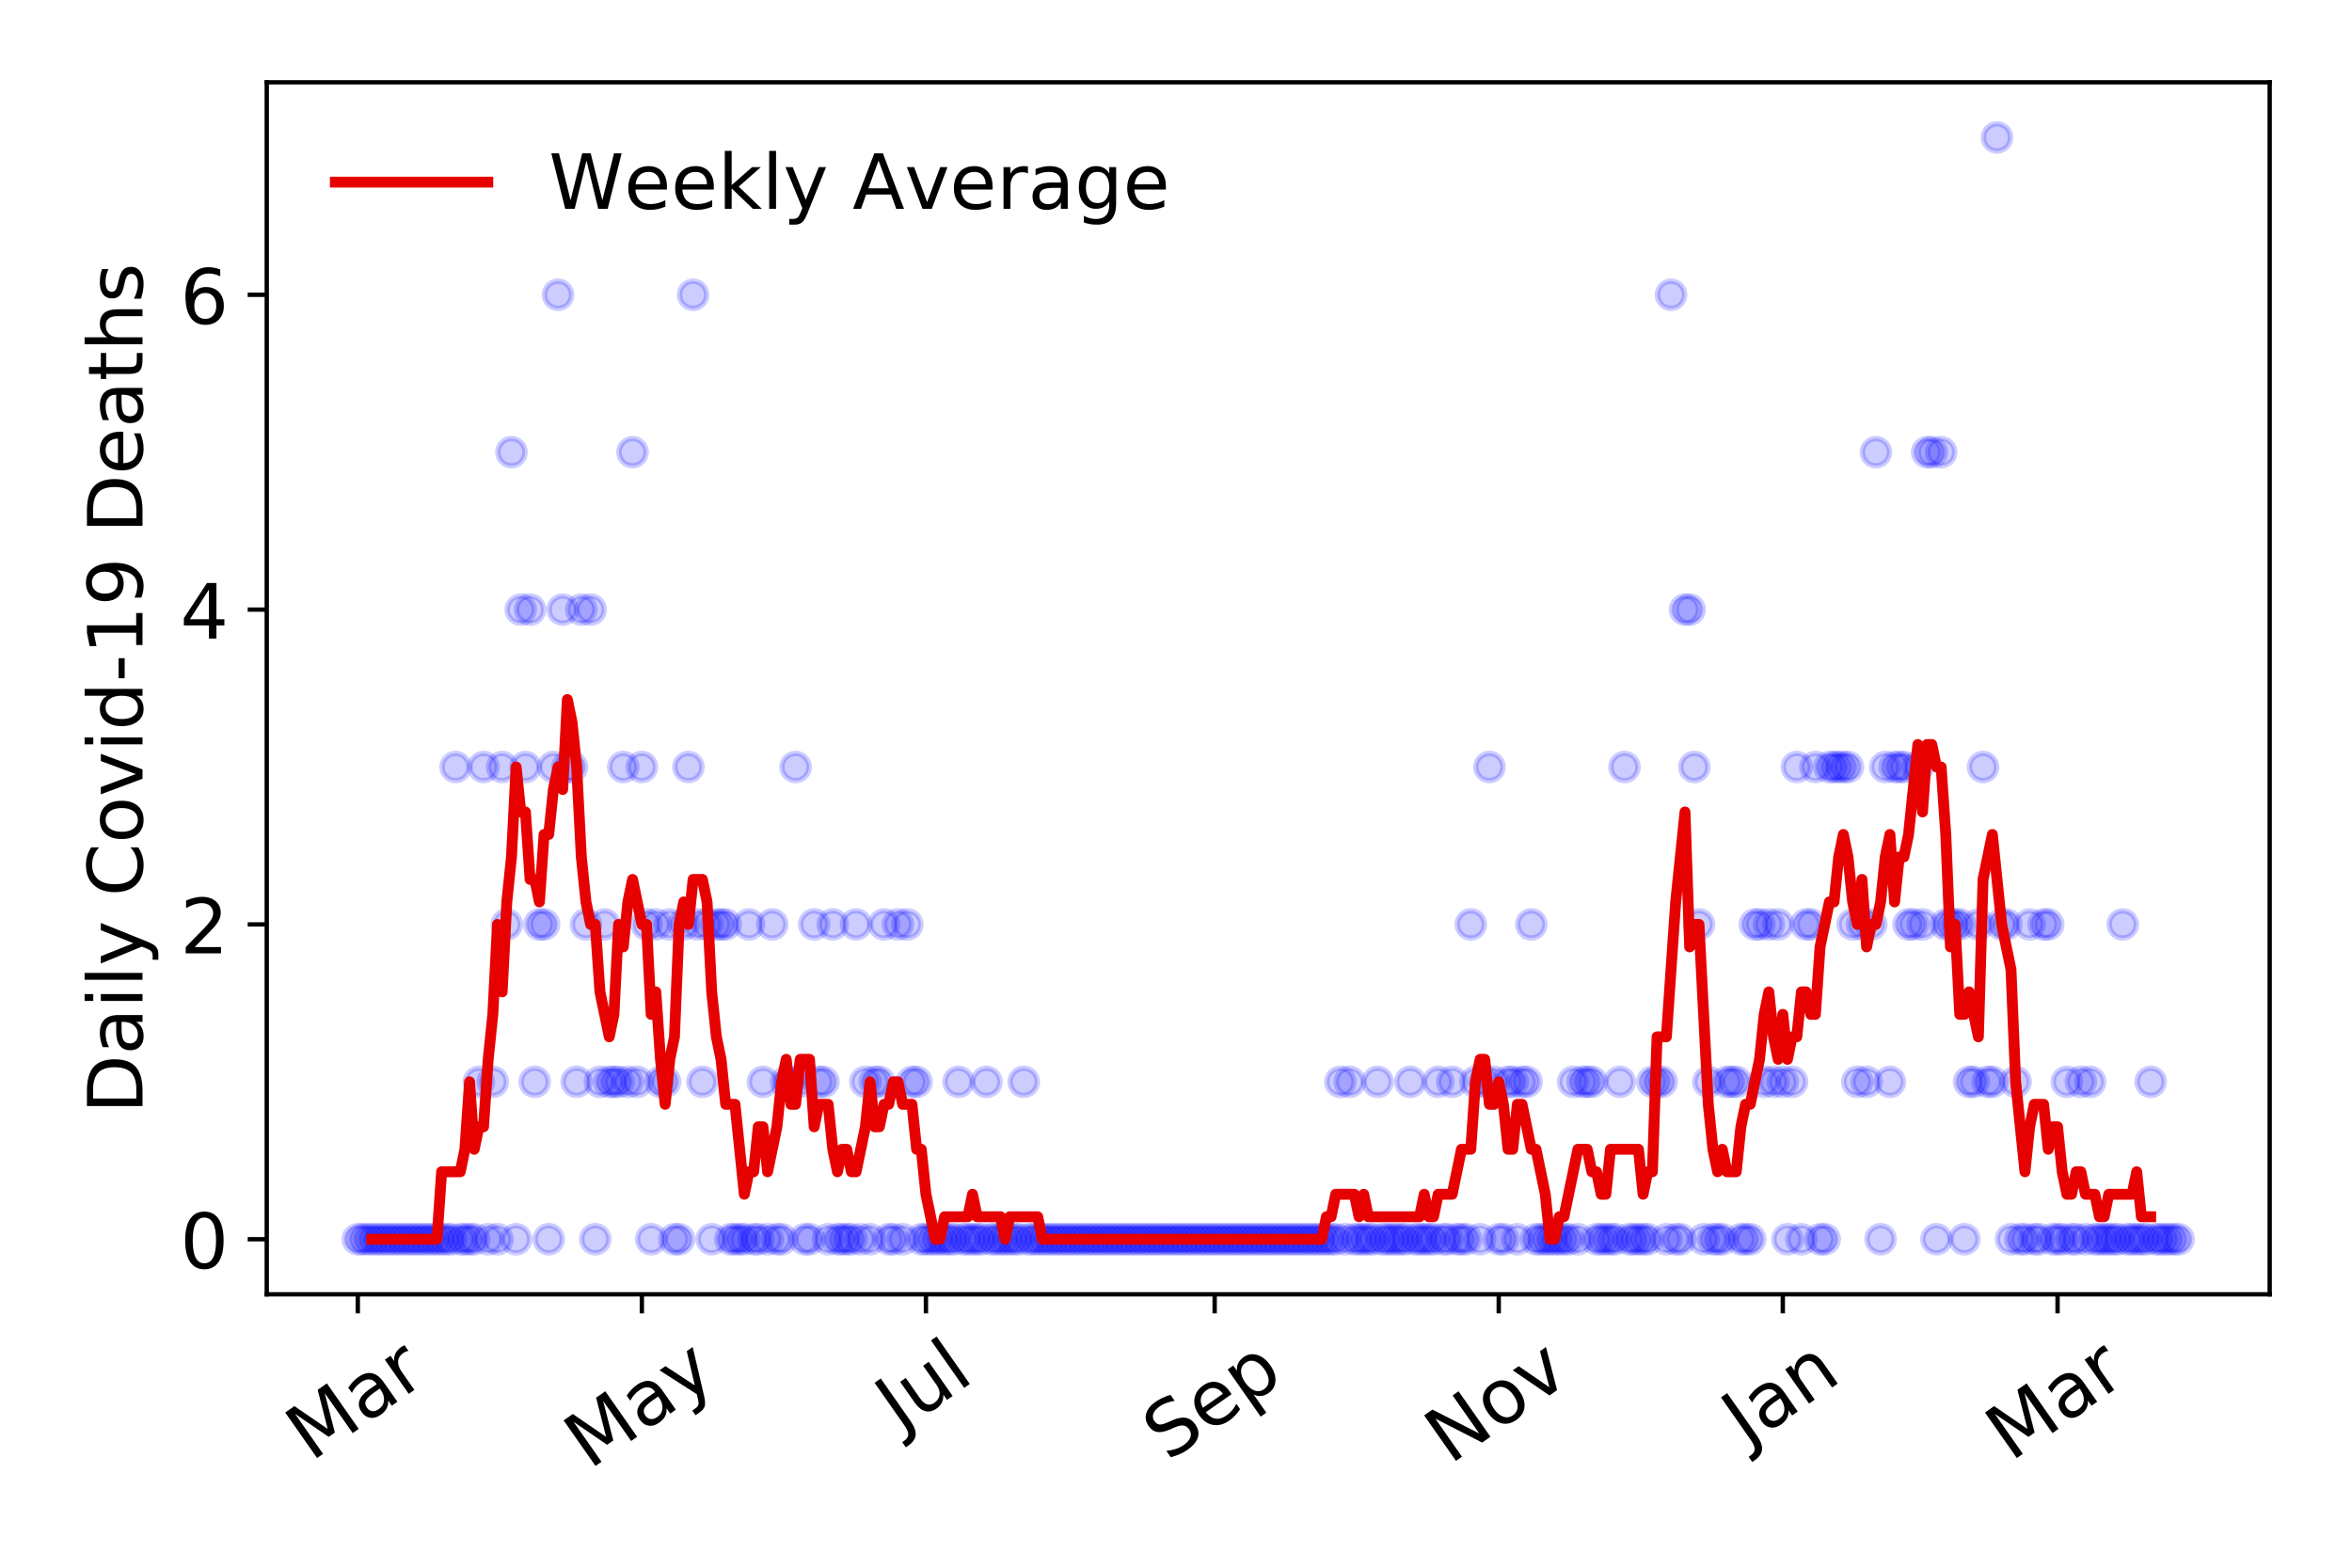 <?xml version="1.0" encoding="utf-8" standalone="no"?>
<!DOCTYPE svg PUBLIC "-//W3C//DTD SVG 1.1//EN"
  "http://www.w3.org/Graphics/SVG/1.1/DTD/svg11.dtd">
<!-- Created with matplotlib (https://matplotlib.org/) -->
<svg height="288pt" version="1.1" viewBox="0 0 432 288" width="432pt" xmlns="http://www.w3.org/2000/svg" xmlns:xlink="http://www.w3.org/1999/xlink">
 <defs>
  <style type="text/css">
*{stroke-linecap:butt;stroke-linejoin:round;}
  </style>
 </defs>
 <g id="figure_1">
  <g id="patch_1">
   <path d="M 0 288 
L 432 288 
L 432 0 
L 0 0 
z
" style="fill:#ffffff;"/>
  </g>
  <g id="axes_1">
   <g id="patch_2">
    <path d="M 48.995 237.778 
L 416.88 237.778 
L 416.88 15.12 
L 48.995 15.12 
z
" style="fill:#ffffff;"/>
   </g>
   <g id="matplotlib.axis_1">
    <g id="xtick_1">
     <g id="line2d_1">
      <defs>
       <path d="M 0 0 
L 0 3.5 
" id="md471c93500" style="stroke:#000000;stroke-width:0.8;"/>
      </defs>
      <g>
       <use style="stroke:#000000;stroke-width:0.8;" x="65.717" xlink:href="#md471c93500" y="237.778"/>
      </g>
     </g>
     <g id="text_1">
      <!-- Mar -->
      <defs>
       <path d="M 9.812 72.906 
L 24.516 72.906 
L 43.109 23.297 
L 61.812 72.906 
L 76.516 72.906 
L 76.516 0 
L 66.891 0 
L 66.891 64.016 
L 48.094 14.016 
L 38.188 14.016 
L 19.391 64.016 
L 19.391 0 
L 9.812 0 
z
" id="DejaVuSans-77"/>
       <path d="M 34.281 27.484 
Q 23.391 27.484 19.188 25 
Q 14.984 22.516 14.984 16.5 
Q 14.984 11.719 18.141 8.906 
Q 21.297 6.109 26.703 6.109 
Q 34.188 6.109 38.703 11.406 
Q 43.219 16.703 43.219 25.484 
L 43.219 27.484 
z
M 52.203 31.203 
L 52.203 0 
L 43.219 0 
L 43.219 8.297 
Q 40.141 3.328 35.547 0.953 
Q 30.953 -1.422 24.312 -1.422 
Q 15.922 -1.422 10.953 3.297 
Q 6 8.016 6 15.922 
Q 6 25.141 12.172 29.828 
Q 18.359 34.516 30.609 34.516 
L 43.219 34.516 
L 43.219 35.406 
Q 43.219 41.609 39.141 45 
Q 35.062 48.391 27.688 48.391 
Q 23 48.391 18.547 47.266 
Q 14.109 46.141 10.016 43.891 
L 10.016 52.203 
Q 14.938 54.109 19.578 55.047 
Q 24.219 56 28.609 56 
Q 40.484 56 46.344 49.844 
Q 52.203 43.703 52.203 31.203 
z
" id="DejaVuSans-97"/>
       <path d="M 41.109 46.297 
Q 39.594 47.172 37.812 47.578 
Q 36.031 48 33.891 48 
Q 26.266 48 22.188 43.047 
Q 18.109 38.094 18.109 28.812 
L 18.109 0 
L 9.078 0 
L 9.078 54.688 
L 18.109 54.688 
L 18.109 46.188 
Q 20.953 51.172 25.484 53.578 
Q 30.031 56 36.531 56 
Q 37.453 56 38.578 55.875 
Q 39.703 55.766 41.062 55.516 
z
" id="DejaVuSans-114"/>
      </defs>
      <g transform="translate(57.114 268.643)rotate(-35)scale(0.14 -0.14)">
       <use xlink:href="#DejaVuSans-77"/>
       <use x="86.279" xlink:href="#DejaVuSans-97"/>
       <use x="147.559" xlink:href="#DejaVuSans-114"/>
      </g>
     </g>
    </g>
    <g id="xtick_2">
     <g id="line2d_2">
      <g>
       <use style="stroke:#000000;stroke-width:0.8;" x="117.893" xlink:href="#md471c93500" y="237.778"/>
      </g>
     </g>
     <g id="text_2">
      <!-- May -->
      <defs>
       <path d="M 32.172 -5.078 
Q 28.375 -14.844 24.75 -17.812 
Q 21.141 -20.797 15.094 -20.797 
L 7.906 -20.797 
L 7.906 -13.281 
L 13.188 -13.281 
Q 16.891 -13.281 18.938 -11.516 
Q 21 -9.766 23.484 -3.219 
L 25.094 0.875 
L 2.984 54.688 
L 12.5 54.688 
L 29.594 11.922 
L 46.688 54.688 
L 56.203 54.688 
z
" id="DejaVuSans-121"/>
      </defs>
      <g transform="translate(108.254 270.094)rotate(-35)scale(0.14 -0.14)">
       <use xlink:href="#DejaVuSans-77"/>
       <use x="86.279" xlink:href="#DejaVuSans-97"/>
       <use x="147.559" xlink:href="#DejaVuSans-121"/>
      </g>
     </g>
    </g>
    <g id="xtick_3">
     <g id="line2d_3">
      <g>
       <use style="stroke:#000000;stroke-width:0.8;" x="170.069" xlink:href="#md471c93500" y="237.778"/>
      </g>
     </g>
     <g id="text_3">
      <!-- Jul -->
      <defs>
       <path d="M 9.812 72.906 
L 19.672 72.906 
L 19.672 5.078 
Q 19.672 -8.109 14.672 -14.062 
Q 9.672 -20.016 -1.422 -20.016 
L -5.172 -20.016 
L -5.172 -11.719 
L -2.094 -11.719 
Q 4.438 -11.719 7.125 -8.047 
Q 9.812 -4.391 9.812 5.078 
z
" id="DejaVuSans-74"/>
       <path d="M 8.5 21.578 
L 8.5 54.688 
L 17.484 54.688 
L 17.484 21.922 
Q 17.484 14.156 20.5 10.266 
Q 23.531 6.391 29.594 6.391 
Q 36.859 6.391 41.078 11.031 
Q 45.312 15.672 45.312 23.688 
L 45.312 54.688 
L 54.297 54.688 
L 54.297 0 
L 45.312 0 
L 45.312 8.406 
Q 42.047 3.422 37.719 1 
Q 33.406 -1.422 27.688 -1.422 
Q 18.266 -1.422 13.375 4.438 
Q 8.5 10.297 8.5 21.578 
z
M 31.109 56 
z
" id="DejaVuSans-117"/>
       <path d="M 9.422 75.984 
L 18.406 75.984 
L 18.406 0 
L 9.422 0 
z
" id="DejaVuSans-108"/>
      </defs>
      <g transform="translate(165.367 263.181)rotate(-35)scale(0.14 -0.14)">
       <use xlink:href="#DejaVuSans-74"/>
       <use x="29.492" xlink:href="#DejaVuSans-117"/>
       <use x="92.871" xlink:href="#DejaVuSans-108"/>
      </g>
     </g>
    </g>
    <g id="xtick_4">
     <g id="line2d_4">
      <g>
       <use style="stroke:#000000;stroke-width:0.8;" x="223.101" xlink:href="#md471c93500" y="237.778"/>
      </g>
     </g>
     <g id="text_4">
      <!-- Sep -->
      <defs>
       <path d="M 53.516 70.516 
L 53.516 60.891 
Q 47.906 63.578 42.922 64.891 
Q 37.938 66.219 33.297 66.219 
Q 25.25 66.219 20.875 63.094 
Q 16.5 59.969 16.5 54.203 
Q 16.5 49.359 19.406 46.891 
Q 22.312 44.438 30.422 42.922 
L 36.375 41.703 
Q 47.406 39.594 52.656 34.297 
Q 57.906 29 57.906 20.125 
Q 57.906 9.516 50.797 4.047 
Q 43.703 -1.422 29.984 -1.422 
Q 24.812 -1.422 18.969 -0.25 
Q 13.141 0.922 6.891 3.219 
L 6.891 13.375 
Q 12.891 10.016 18.656 8.297 
Q 24.422 6.594 29.984 6.594 
Q 38.422 6.594 43.016 9.906 
Q 47.609 13.234 47.609 19.391 
Q 47.609 24.75 44.312 27.781 
Q 41.016 30.812 33.5 32.328 
L 27.484 33.5 
Q 16.453 35.688 11.516 40.375 
Q 6.594 45.062 6.594 53.422 
Q 6.594 63.094 13.406 68.656 
Q 20.219 74.219 32.172 74.219 
Q 37.312 74.219 42.625 73.281 
Q 47.953 72.359 53.516 70.516 
z
" id="DejaVuSans-83"/>
       <path d="M 56.203 29.594 
L 56.203 25.203 
L 14.891 25.203 
Q 15.484 15.922 20.484 11.062 
Q 25.484 6.203 34.422 6.203 
Q 39.594 6.203 44.453 7.469 
Q 49.312 8.734 54.109 11.281 
L 54.109 2.781 
Q 49.266 0.734 44.188 -0.344 
Q 39.109 -1.422 33.891 -1.422 
Q 20.797 -1.422 13.156 6.188 
Q 5.516 13.812 5.516 26.812 
Q 5.516 40.234 12.766 48.109 
Q 20.016 56 32.328 56 
Q 43.359 56 49.781 48.891 
Q 56.203 41.797 56.203 29.594 
z
M 47.219 32.234 
Q 47.125 39.594 43.094 43.984 
Q 39.062 48.391 32.422 48.391 
Q 24.906 48.391 20.391 44.141 
Q 15.875 39.891 15.188 32.172 
z
" id="DejaVuSans-101"/>
       <path d="M 18.109 8.203 
L 18.109 -20.797 
L 9.078 -20.797 
L 9.078 54.688 
L 18.109 54.688 
L 18.109 46.391 
Q 20.953 51.266 25.266 53.625 
Q 29.594 56 35.594 56 
Q 45.562 56 51.781 48.094 
Q 58.016 40.188 58.016 27.297 
Q 58.016 14.406 51.781 6.484 
Q 45.562 -1.422 35.594 -1.422 
Q 29.594 -1.422 25.266 0.953 
Q 20.953 3.328 18.109 8.203 
z
M 48.688 27.297 
Q 48.688 37.203 44.609 42.844 
Q 40.531 48.484 33.406 48.484 
Q 26.266 48.484 22.188 42.844 
Q 18.109 37.203 18.109 27.297 
Q 18.109 17.391 22.188 11.75 
Q 26.266 6.109 33.406 6.109 
Q 40.531 6.109 44.609 11.75 
Q 48.688 17.391 48.688 27.297 
z
" id="DejaVuSans-112"/>
      </defs>
      <g transform="translate(214.508 268.629)rotate(-35)scale(0.14 -0.14)">
       <use xlink:href="#DejaVuSans-83"/>
       <use x="63.477" xlink:href="#DejaVuSans-101"/>
       <use x="125" xlink:href="#DejaVuSans-112"/>
      </g>
     </g>
    </g>
    <g id="xtick_5">
     <g id="line2d_5">
      <g>
       <use style="stroke:#000000;stroke-width:0.8;" x="275.277" xlink:href="#md471c93500" y="237.778"/>
      </g>
     </g>
     <g id="text_5">
      <!-- Nov -->
      <defs>
       <path d="M 9.812 72.906 
L 23.094 72.906 
L 55.422 11.922 
L 55.422 72.906 
L 64.984 72.906 
L 64.984 0 
L 51.703 0 
L 19.391 60.984 
L 19.391 0 
L 9.812 0 
z
" id="DejaVuSans-78"/>
       <path d="M 30.609 48.391 
Q 23.391 48.391 19.188 42.75 
Q 14.984 37.109 14.984 27.297 
Q 14.984 17.484 19.156 11.844 
Q 23.344 6.203 30.609 6.203 
Q 37.797 6.203 41.984 11.859 
Q 46.188 17.531 46.188 27.297 
Q 46.188 37.016 41.984 42.703 
Q 37.797 48.391 30.609 48.391 
z
M 30.609 56 
Q 42.328 56 49.016 48.375 
Q 55.719 40.766 55.719 27.297 
Q 55.719 13.875 49.016 6.219 
Q 42.328 -1.422 30.609 -1.422 
Q 18.844 -1.422 12.172 6.219 
Q 5.516 13.875 5.516 27.297 
Q 5.516 40.766 12.172 48.375 
Q 18.844 56 30.609 56 
z
" id="DejaVuSans-111"/>
       <path d="M 2.984 54.688 
L 12.5 54.688 
L 29.594 8.797 
L 46.688 54.688 
L 56.203 54.688 
L 35.688 0 
L 23.484 0 
z
" id="DejaVuSans-118"/>
      </defs>
      <g transform="translate(266.301 269.166)rotate(-35)scale(0.14 -0.14)">
       <use xlink:href="#DejaVuSans-78"/>
       <use x="74.805" xlink:href="#DejaVuSans-111"/>
       <use x="135.986" xlink:href="#DejaVuSans-118"/>
      </g>
     </g>
    </g>
    <g id="xtick_6">
     <g id="line2d_6">
      <g>
       <use style="stroke:#000000;stroke-width:0.8;" x="327.453" xlink:href="#md471c93500" y="237.778"/>
      </g>
     </g>
     <g id="text_6">
      <!-- Jan -->
      <defs>
       <path d="M 54.891 33.016 
L 54.891 0 
L 45.906 0 
L 45.906 32.719 
Q 45.906 40.484 42.875 44.328 
Q 39.844 48.188 33.797 48.188 
Q 26.516 48.188 22.312 43.547 
Q 18.109 38.922 18.109 30.906 
L 18.109 0 
L 9.078 0 
L 9.078 54.688 
L 18.109 54.688 
L 18.109 46.188 
Q 21.344 51.125 25.703 53.562 
Q 30.078 56 35.797 56 
Q 45.219 56 50.047 50.172 
Q 54.891 44.344 54.891 33.016 
z
" id="DejaVuSans-110"/>
      </defs>
      <g transform="translate(320.83 265.871)rotate(-35)scale(0.14 -0.14)">
       <use xlink:href="#DejaVuSans-74"/>
       <use x="29.492" xlink:href="#DejaVuSans-97"/>
       <use x="90.771" xlink:href="#DejaVuSans-110"/>
      </g>
     </g>
    </g>
    <g id="xtick_7">
     <g id="line2d_7">
      <g>
       <use style="stroke:#000000;stroke-width:0.8;" x="377.919" xlink:href="#md471c93500" y="237.778"/>
      </g>
     </g>
     <g id="text_7">
      <!-- Mar -->
      <g transform="translate(369.316 268.643)rotate(-35)scale(0.14 -0.14)">
       <use xlink:href="#DejaVuSans-77"/>
       <use x="86.279" xlink:href="#DejaVuSans-97"/>
       <use x="147.559" xlink:href="#DejaVuSans-114"/>
      </g>
     </g>
    </g>
   </g>
   <g id="matplotlib.axis_2">
    <g id="ytick_1">
     <g id="line2d_8">
      <defs>
       <path d="M 0 0 
L -3.5 0 
" id="m87be665770" style="stroke:#000000;stroke-width:0.8;"/>
      </defs>
      <g>
       <use style="stroke:#000000;stroke-width:0.8;" x="48.995" xlink:href="#m87be665770" y="227.657"/>
      </g>
     </g>
     <g id="text_8">
      <!-- 0 -->
      <defs>
       <path d="M 31.781 66.406 
Q 24.172 66.406 20.328 58.906 
Q 16.5 51.422 16.5 36.375 
Q 16.5 21.391 20.328 13.891 
Q 24.172 6.391 31.781 6.391 
Q 39.453 6.391 43.281 13.891 
Q 47.125 21.391 47.125 36.375 
Q 47.125 51.422 43.281 58.906 
Q 39.453 66.406 31.781 66.406 
z
M 31.781 74.219 
Q 44.047 74.219 50.516 64.516 
Q 56.984 54.828 56.984 36.375 
Q 56.984 17.969 50.516 8.266 
Q 44.047 -1.422 31.781 -1.422 
Q 19.531 -1.422 13.062 8.266 
Q 6.594 17.969 6.594 36.375 
Q 6.594 54.828 13.062 64.516 
Q 19.531 74.219 31.781 74.219 
z
" id="DejaVuSans-48"/>
      </defs>
      <g transform="translate(33.087 232.976)scale(0.14 -0.14)">
       <use xlink:href="#DejaVuSans-48"/>
      </g>
     </g>
    </g>
    <g id="ytick_2">
     <g id="line2d_9">
      <g>
       <use style="stroke:#000000;stroke-width:0.8;" x="48.995" xlink:href="#m87be665770" y="169.824"/>
      </g>
     </g>
     <g id="text_9">
      <!-- 2 -->
      <defs>
       <path d="M 19.188 8.297 
L 53.609 8.297 
L 53.609 0 
L 7.328 0 
L 7.328 8.297 
Q 12.938 14.109 22.625 23.891 
Q 32.328 33.688 34.812 36.531 
Q 39.547 41.844 41.422 45.531 
Q 43.312 49.219 43.312 52.781 
Q 43.312 58.594 39.234 62.25 
Q 35.156 65.922 28.609 65.922 
Q 23.969 65.922 18.812 64.312 
Q 13.672 62.703 7.812 59.422 
L 7.812 69.391 
Q 13.766 71.781 18.938 73 
Q 24.125 74.219 28.422 74.219 
Q 39.75 74.219 46.484 68.547 
Q 53.219 62.891 53.219 53.422 
Q 53.219 48.922 51.531 44.891 
Q 49.859 40.875 45.406 35.406 
Q 44.188 33.984 37.641 27.219 
Q 31.109 20.453 19.188 8.297 
z
" id="DejaVuSans-50"/>
      </defs>
      <g transform="translate(33.087 175.143)scale(0.14 -0.14)">
       <use xlink:href="#DejaVuSans-50"/>
      </g>
     </g>
    </g>
    <g id="ytick_3">
     <g id="line2d_10">
      <g>
       <use style="stroke:#000000;stroke-width:0.8;" x="48.995" xlink:href="#m87be665770" y="111.991"/>
      </g>
     </g>
     <g id="text_10">
      <!-- 4 -->
      <defs>
       <path d="M 37.797 64.312 
L 12.891 25.391 
L 37.797 25.391 
z
M 35.203 72.906 
L 47.609 72.906 
L 47.609 25.391 
L 58.016 25.391 
L 58.016 17.188 
L 47.609 17.188 
L 47.609 0 
L 37.797 0 
L 37.797 17.188 
L 4.891 17.188 
L 4.891 26.703 
z
" id="DejaVuSans-52"/>
      </defs>
      <g transform="translate(33.087 117.31)scale(0.14 -0.14)">
       <use xlink:href="#DejaVuSans-52"/>
      </g>
     </g>
    </g>
    <g id="ytick_4">
     <g id="line2d_11">
      <g>
       <use style="stroke:#000000;stroke-width:0.8;" x="48.995" xlink:href="#m87be665770" y="54.157"/>
      </g>
     </g>
     <g id="text_11">
      <!-- 6 -->
      <defs>
       <path d="M 33.016 40.375 
Q 26.375 40.375 22.484 35.828 
Q 18.609 31.297 18.609 23.391 
Q 18.609 15.531 22.484 10.953 
Q 26.375 6.391 33.016 6.391 
Q 39.656 6.391 43.531 10.953 
Q 47.406 15.531 47.406 23.391 
Q 47.406 31.297 43.531 35.828 
Q 39.656 40.375 33.016 40.375 
z
M 52.594 71.297 
L 52.594 62.312 
Q 48.875 64.062 45.094 64.984 
Q 41.312 65.922 37.594 65.922 
Q 27.828 65.922 22.672 59.328 
Q 17.531 52.734 16.797 39.406 
Q 19.672 43.656 24.016 45.922 
Q 28.375 48.188 33.594 48.188 
Q 44.578 48.188 50.953 41.516 
Q 57.328 34.859 57.328 23.391 
Q 57.328 12.156 50.688 5.359 
Q 44.047 -1.422 33.016 -1.422 
Q 20.359 -1.422 13.672 8.266 
Q 6.984 17.969 6.984 36.375 
Q 6.984 53.656 15.188 63.938 
Q 23.391 74.219 37.203 74.219 
Q 40.922 74.219 44.703 73.484 
Q 48.484 72.75 52.594 71.297 
z
" id="DejaVuSans-54"/>
      </defs>
      <g transform="translate(33.087 59.476)scale(0.14 -0.14)">
       <use xlink:href="#DejaVuSans-54"/>
      </g>
     </g>
    </g>
    <g id="text_12">
     <!-- Daily Covid-19 Deaths -->
     <defs>
      <path d="M 19.672 64.797 
L 19.672 8.109 
L 31.594 8.109 
Q 46.688 8.109 53.688 14.938 
Q 60.688 21.781 60.688 36.531 
Q 60.688 51.172 53.688 57.984 
Q 46.688 64.797 31.594 64.797 
z
M 9.812 72.906 
L 30.078 72.906 
Q 51.266 72.906 61.172 64.094 
Q 71.094 55.281 71.094 36.531 
Q 71.094 17.672 61.125 8.828 
Q 51.172 0 30.078 0 
L 9.812 0 
z
" id="DejaVuSans-68"/>
      <path d="M 9.422 54.688 
L 18.406 54.688 
L 18.406 0 
L 9.422 0 
z
M 9.422 75.984 
L 18.406 75.984 
L 18.406 64.594 
L 9.422 64.594 
z
" id="DejaVuSans-105"/>
      <path id="DejaVuSans-32"/>
      <path d="M 64.406 67.281 
L 64.406 56.891 
Q 59.422 61.531 53.781 63.812 
Q 48.141 66.109 41.797 66.109 
Q 29.297 66.109 22.656 58.469 
Q 16.016 50.828 16.016 36.375 
Q 16.016 21.969 22.656 14.328 
Q 29.297 6.688 41.797 6.688 
Q 48.141 6.688 53.781 8.984 
Q 59.422 11.281 64.406 15.922 
L 64.406 5.609 
Q 59.234 2.094 53.438 0.328 
Q 47.656 -1.422 41.219 -1.422 
Q 24.656 -1.422 15.125 8.703 
Q 5.609 18.844 5.609 36.375 
Q 5.609 53.953 15.125 64.078 
Q 24.656 74.219 41.219 74.219 
Q 47.75 74.219 53.531 72.484 
Q 59.328 70.75 64.406 67.281 
z
" id="DejaVuSans-67"/>
      <path d="M 45.406 46.391 
L 45.406 75.984 
L 54.391 75.984 
L 54.391 0 
L 45.406 0 
L 45.406 8.203 
Q 42.578 3.328 38.25 0.953 
Q 33.938 -1.422 27.875 -1.422 
Q 17.969 -1.422 11.734 6.484 
Q 5.516 14.406 5.516 27.297 
Q 5.516 40.188 11.734 48.094 
Q 17.969 56 27.875 56 
Q 33.938 56 38.25 53.625 
Q 42.578 51.266 45.406 46.391 
z
M 14.797 27.297 
Q 14.797 17.391 18.875 11.75 
Q 22.953 6.109 30.078 6.109 
Q 37.203 6.109 41.297 11.75 
Q 45.406 17.391 45.406 27.297 
Q 45.406 37.203 41.297 42.844 
Q 37.203 48.484 30.078 48.484 
Q 22.953 48.484 18.875 42.844 
Q 14.797 37.203 14.797 27.297 
z
" id="DejaVuSans-100"/>
      <path d="M 4.891 31.391 
L 31.203 31.391 
L 31.203 23.391 
L 4.891 23.391 
z
" id="DejaVuSans-45"/>
      <path d="M 12.406 8.297 
L 28.516 8.297 
L 28.516 63.922 
L 10.984 60.406 
L 10.984 69.391 
L 28.422 72.906 
L 38.281 72.906 
L 38.281 8.297 
L 54.391 8.297 
L 54.391 0 
L 12.406 0 
z
" id="DejaVuSans-49"/>
      <path d="M 10.984 1.516 
L 10.984 10.5 
Q 14.703 8.734 18.5 7.812 
Q 22.312 6.891 25.984 6.891 
Q 35.75 6.891 40.891 13.453 
Q 46.047 20.016 46.781 33.406 
Q 43.953 29.203 39.594 26.953 
Q 35.25 24.703 29.984 24.703 
Q 19.047 24.703 12.672 31.312 
Q 6.297 37.938 6.297 49.422 
Q 6.297 60.641 12.938 67.422 
Q 19.578 74.219 30.609 74.219 
Q 43.266 74.219 49.922 64.516 
Q 56.594 54.828 56.594 36.375 
Q 56.594 19.141 48.406 8.859 
Q 40.234 -1.422 26.422 -1.422 
Q 22.703 -1.422 18.891 -0.688 
Q 15.094 0.047 10.984 1.516 
z
M 30.609 32.422 
Q 37.25 32.422 41.125 36.953 
Q 45.016 41.5 45.016 49.422 
Q 45.016 57.281 41.125 61.844 
Q 37.25 66.406 30.609 66.406 
Q 23.969 66.406 20.094 61.844 
Q 16.219 57.281 16.219 49.422 
Q 16.219 41.5 20.094 36.953 
Q 23.969 32.422 30.609 32.422 
z
" id="DejaVuSans-57"/>
      <path d="M 18.312 70.219 
L 18.312 54.688 
L 36.812 54.688 
L 36.812 47.703 
L 18.312 47.703 
L 18.312 18.016 
Q 18.312 11.328 20.141 9.422 
Q 21.969 7.516 27.594 7.516 
L 36.812 7.516 
L 36.812 0 
L 27.594 0 
Q 17.188 0 13.234 3.875 
Q 9.281 7.766 9.281 18.016 
L 9.281 47.703 
L 2.688 47.703 
L 2.688 54.688 
L 9.281 54.688 
L 9.281 70.219 
z
" id="DejaVuSans-116"/>
      <path d="M 54.891 33.016 
L 54.891 0 
L 45.906 0 
L 45.906 32.719 
Q 45.906 40.484 42.875 44.328 
Q 39.844 48.188 33.797 48.188 
Q 26.516 48.188 22.312 43.547 
Q 18.109 38.922 18.109 30.906 
L 18.109 0 
L 9.078 0 
L 9.078 75.984 
L 18.109 75.984 
L 18.109 46.188 
Q 21.344 51.125 25.703 53.562 
Q 30.078 56 35.797 56 
Q 45.219 56 50.047 50.172 
Q 54.891 44.344 54.891 33.016 
z
" id="DejaVuSans-104"/>
      <path d="M 44.281 53.078 
L 44.281 44.578 
Q 40.484 46.531 36.375 47.5 
Q 32.281 48.484 27.875 48.484 
Q 21.188 48.484 17.844 46.438 
Q 14.5 44.391 14.5 40.281 
Q 14.5 37.156 16.891 35.375 
Q 19.281 33.594 26.516 31.984 
L 29.594 31.297 
Q 39.156 29.25 43.188 25.516 
Q 47.219 21.781 47.219 15.094 
Q 47.219 7.469 41.188 3.016 
Q 35.156 -1.422 24.609 -1.422 
Q 20.219 -1.422 15.453 -0.562 
Q 10.688 0.297 5.422 2 
L 5.422 11.281 
Q 10.406 8.688 15.234 7.391 
Q 20.062 6.109 24.812 6.109 
Q 31.156 6.109 34.562 8.281 
Q 37.984 10.453 37.984 14.406 
Q 37.984 18.062 35.516 20.016 
Q 33.062 21.969 24.703 23.781 
L 21.578 24.516 
Q 13.234 26.266 9.516 29.906 
Q 5.812 33.547 5.812 39.891 
Q 5.812 47.609 11.281 51.797 
Q 16.75 56 26.812 56 
Q 31.781 56 36.172 55.266 
Q 40.578 54.547 44.281 53.078 
z
" id="DejaVuSans-115"/>
     </defs>
     <g transform="translate(26.176 204.56)rotate(-90)scale(0.14 -0.14)">
      <use xlink:href="#DejaVuSans-68"/>
      <use x="77.002" xlink:href="#DejaVuSans-97"/>
      <use x="138.281" xlink:href="#DejaVuSans-105"/>
      <use x="166.064" xlink:href="#DejaVuSans-108"/>
      <use x="193.848" xlink:href="#DejaVuSans-121"/>
      <use x="253.027" xlink:href="#DejaVuSans-32"/>
      <use x="284.814" xlink:href="#DejaVuSans-67"/>
      <use x="354.639" xlink:href="#DejaVuSans-111"/>
      <use x="415.82" xlink:href="#DejaVuSans-118"/>
      <use x="475" xlink:href="#DejaVuSans-105"/>
      <use x="502.783" xlink:href="#DejaVuSans-100"/>
      <use x="566.26" xlink:href="#DejaVuSans-45"/>
      <use x="602.344" xlink:href="#DejaVuSans-49"/>
      <use x="665.967" xlink:href="#DejaVuSans-57"/>
      <use x="729.59" xlink:href="#DejaVuSans-32"/>
      <use x="761.377" xlink:href="#DejaVuSans-68"/>
      <use x="838.379" xlink:href="#DejaVuSans-101"/>
      <use x="899.902" xlink:href="#DejaVuSans-97"/>
      <use x="961.182" xlink:href="#DejaVuSans-116"/>
      <use x="1000.391" xlink:href="#DejaVuSans-104"/>
      <use x="1063.77" xlink:href="#DejaVuSans-115"/>
     </g>
    </g>
   </g>
   <g id="line2d_12">
    <defs>
     <path d="M 0 2.5 
C 0.663 2.5 1.299 2.237 1.768 1.768 
C 2.237 1.299 2.5 0.663 2.5 0 
C 2.5 -0.663 2.237 -1.299 1.768 -1.768 
C 1.299 -2.237 0.663 -2.5 0 -2.5 
C -0.663 -2.5 -1.299 -2.237 -1.768 -1.768 
C -2.237 -1.299 -2.5 -0.663 -2.5 0 
C -2.5 0.663 -2.237 1.299 -1.768 1.768 
C -1.299 2.237 -0.663 2.5 0 2.5 
z
" id="mb72e586390" style="stroke:#0000ff;stroke-opacity:0.2;"/>
    </defs>
    <g clip-path="url(#p6d0e84b5d4)">
     <use style="fill:#0000ff;fill-opacity:0.2;stroke:#0000ff;stroke-opacity:0.2;" x="65.717" xlink:href="#mb72e586390" y="227.657"/>
     <use style="fill:#0000ff;fill-opacity:0.2;stroke:#0000ff;stroke-opacity:0.2;" x="66.572" xlink:href="#mb72e586390" y="227.657"/>
     <use style="fill:#0000ff;fill-opacity:0.2;stroke:#0000ff;stroke-opacity:0.2;" x="67.428" xlink:href="#mb72e586390" y="227.657"/>
     <use style="fill:#0000ff;fill-opacity:0.2;stroke:#0000ff;stroke-opacity:0.2;" x="68.283" xlink:href="#mb72e586390" y="227.657"/>
     <use style="fill:#0000ff;fill-opacity:0.2;stroke:#0000ff;stroke-opacity:0.2;" x="69.138" xlink:href="#mb72e586390" y="227.657"/>
     <use style="fill:#0000ff;fill-opacity:0.2;stroke:#0000ff;stroke-opacity:0.2;" x="69.994" xlink:href="#mb72e586390" y="227.657"/>
     <use style="fill:#0000ff;fill-opacity:0.2;stroke:#0000ff;stroke-opacity:0.2;" x="70.849" xlink:href="#mb72e586390" y="227.657"/>
     <use style="fill:#0000ff;fill-opacity:0.2;stroke:#0000ff;stroke-opacity:0.2;" x="71.704" xlink:href="#mb72e586390" y="227.657"/>
     <use style="fill:#0000ff;fill-opacity:0.2;stroke:#0000ff;stroke-opacity:0.2;" x="72.56" xlink:href="#mb72e586390" y="227.657"/>
     <use style="fill:#0000ff;fill-opacity:0.2;stroke:#0000ff;stroke-opacity:0.2;" x="73.415" xlink:href="#mb72e586390" y="227.657"/>
     <use style="fill:#0000ff;fill-opacity:0.2;stroke:#0000ff;stroke-opacity:0.2;" x="74.271" xlink:href="#mb72e586390" y="227.657"/>
     <use style="fill:#0000ff;fill-opacity:0.2;stroke:#0000ff;stroke-opacity:0.2;" x="75.126" xlink:href="#mb72e586390" y="227.657"/>
     <use style="fill:#0000ff;fill-opacity:0.2;stroke:#0000ff;stroke-opacity:0.2;" x="75.981" xlink:href="#mb72e586390" y="227.657"/>
     <use style="fill:#0000ff;fill-opacity:0.2;stroke:#0000ff;stroke-opacity:0.2;" x="76.837" xlink:href="#mb72e586390" y="227.657"/>
     <use style="fill:#0000ff;fill-opacity:0.2;stroke:#0000ff;stroke-opacity:0.2;" x="77.692" xlink:href="#mb72e586390" y="227.657"/>
     <use style="fill:#0000ff;fill-opacity:0.2;stroke:#0000ff;stroke-opacity:0.2;" x="78.547" xlink:href="#mb72e586390" y="227.657"/>
     <use style="fill:#0000ff;fill-opacity:0.2;stroke:#0000ff;stroke-opacity:0.2;" x="79.403" xlink:href="#mb72e586390" y="227.657"/>
     <use style="fill:#0000ff;fill-opacity:0.2;stroke:#0000ff;stroke-opacity:0.2;" x="80.258" xlink:href="#mb72e586390" y="227.657"/>
     <use style="fill:#0000ff;fill-opacity:0.2;stroke:#0000ff;stroke-opacity:0.2;" x="81.113" xlink:href="#mb72e586390" y="227.657"/>
     <use style="fill:#0000ff;fill-opacity:0.2;stroke:#0000ff;stroke-opacity:0.2;" x="81.969" xlink:href="#mb72e586390" y="227.657"/>
     <use style="fill:#0000ff;fill-opacity:0.2;stroke:#0000ff;stroke-opacity:0.2;" x="82.824" xlink:href="#mb72e586390" y="227.657"/>
     <use style="fill:#0000ff;fill-opacity:0.2;stroke:#0000ff;stroke-opacity:0.2;" x="83.679" xlink:href="#mb72e586390" y="140.907"/>
     <use style="fill:#0000ff;fill-opacity:0.2;stroke:#0000ff;stroke-opacity:0.2;" x="84.535" xlink:href="#mb72e586390" y="227.657"/>
     <use style="fill:#0000ff;fill-opacity:0.2;stroke:#0000ff;stroke-opacity:0.2;" x="85.39" xlink:href="#mb72e586390" y="227.657"/>
     <use style="fill:#0000ff;fill-opacity:0.2;stroke:#0000ff;stroke-opacity:0.2;" x="86.245" xlink:href="#mb72e586390" y="227.657"/>
     <use style="fill:#0000ff;fill-opacity:0.2;stroke:#0000ff;stroke-opacity:0.2;" x="87.101" xlink:href="#mb72e586390" y="227.657"/>
     <use style="fill:#0000ff;fill-opacity:0.2;stroke:#0000ff;stroke-opacity:0.2;" x="87.956" xlink:href="#mb72e586390" y="198.741"/>
     <use style="fill:#0000ff;fill-opacity:0.2;stroke:#0000ff;stroke-opacity:0.2;" x="88.811" xlink:href="#mb72e586390" y="140.907"/>
     <use style="fill:#0000ff;fill-opacity:0.2;stroke:#0000ff;stroke-opacity:0.2;" x="89.667" xlink:href="#mb72e586390" y="227.657"/>
     <use style="fill:#0000ff;fill-opacity:0.2;stroke:#0000ff;stroke-opacity:0.2;" x="90.522" xlink:href="#mb72e586390" y="198.741"/>
     <use style="fill:#0000ff;fill-opacity:0.2;stroke:#0000ff;stroke-opacity:0.2;" x="91.377" xlink:href="#mb72e586390" y="227.657"/>
     <use style="fill:#0000ff;fill-opacity:0.2;stroke:#0000ff;stroke-opacity:0.2;" x="92.233" xlink:href="#mb72e586390" y="140.907"/>
     <use style="fill:#0000ff;fill-opacity:0.2;stroke:#0000ff;stroke-opacity:0.2;" x="93.088" xlink:href="#mb72e586390" y="169.824"/>
     <use style="fill:#0000ff;fill-opacity:0.2;stroke:#0000ff;stroke-opacity:0.2;" x="93.944" xlink:href="#mb72e586390" y="83.074"/>
     <use style="fill:#0000ff;fill-opacity:0.2;stroke:#0000ff;stroke-opacity:0.2;" x="94.799" xlink:href="#mb72e586390" y="227.657"/>
     <use style="fill:#0000ff;fill-opacity:0.2;stroke:#0000ff;stroke-opacity:0.2;" x="95.654" xlink:href="#mb72e586390" y="111.991"/>
     <use style="fill:#0000ff;fill-opacity:0.2;stroke:#0000ff;stroke-opacity:0.2;" x="96.51" xlink:href="#mb72e586390" y="140.907"/>
     <use style="fill:#0000ff;fill-opacity:0.2;stroke:#0000ff;stroke-opacity:0.2;" x="97.365" xlink:href="#mb72e586390" y="111.991"/>
     <use style="fill:#0000ff;fill-opacity:0.2;stroke:#0000ff;stroke-opacity:0.2;" x="98.22" xlink:href="#mb72e586390" y="198.741"/>
     <use style="fill:#0000ff;fill-opacity:0.2;stroke:#0000ff;stroke-opacity:0.2;" x="99.076" xlink:href="#mb72e586390" y="169.824"/>
     <use style="fill:#0000ff;fill-opacity:0.2;stroke:#0000ff;stroke-opacity:0.2;" x="99.931" xlink:href="#mb72e586390" y="169.824"/>
     <use style="fill:#0000ff;fill-opacity:0.2;stroke:#0000ff;stroke-opacity:0.2;" x="100.786" xlink:href="#mb72e586390" y="227.657"/>
     <use style="fill:#0000ff;fill-opacity:0.2;stroke:#0000ff;stroke-opacity:0.2;" x="101.642" xlink:href="#mb72e586390" y="140.907"/>
     <use style="fill:#0000ff;fill-opacity:0.2;stroke:#0000ff;stroke-opacity:0.2;" x="102.497" xlink:href="#mb72e586390" y="54.157"/>
     <use style="fill:#0000ff;fill-opacity:0.2;stroke:#0000ff;stroke-opacity:0.2;" x="103.352" xlink:href="#mb72e586390" y="111.991"/>
     <use style="fill:#0000ff;fill-opacity:0.2;stroke:#0000ff;stroke-opacity:0.2;" x="104.208" xlink:href="#mb72e586390" y="140.907"/>
     <use style="fill:#0000ff;fill-opacity:0.2;stroke:#0000ff;stroke-opacity:0.2;" x="105.063" xlink:href="#mb72e586390" y="140.907"/>
     <use style="fill:#0000ff;fill-opacity:0.2;stroke:#0000ff;stroke-opacity:0.2;" x="105.918" xlink:href="#mb72e586390" y="198.741"/>
     <use style="fill:#0000ff;fill-opacity:0.2;stroke:#0000ff;stroke-opacity:0.2;" x="106.774" xlink:href="#mb72e586390" y="111.991"/>
     <use style="fill:#0000ff;fill-opacity:0.2;stroke:#0000ff;stroke-opacity:0.2;" x="107.629" xlink:href="#mb72e586390" y="169.824"/>
     <use style="fill:#0000ff;fill-opacity:0.2;stroke:#0000ff;stroke-opacity:0.2;" x="108.484" xlink:href="#mb72e586390" y="111.991"/>
     <use style="fill:#0000ff;fill-opacity:0.2;stroke:#0000ff;stroke-opacity:0.2;" x="109.34" xlink:href="#mb72e586390" y="227.657"/>
     <use style="fill:#0000ff;fill-opacity:0.2;stroke:#0000ff;stroke-opacity:0.2;" x="110.195" xlink:href="#mb72e586390" y="198.741"/>
     <use style="fill:#0000ff;fill-opacity:0.2;stroke:#0000ff;stroke-opacity:0.2;" x="111.05" xlink:href="#mb72e586390" y="169.824"/>
     <use style="fill:#0000ff;fill-opacity:0.2;stroke:#0000ff;stroke-opacity:0.2;" x="111.906" xlink:href="#mb72e586390" y="198.741"/>
     <use style="fill:#0000ff;fill-opacity:0.2;stroke:#0000ff;stroke-opacity:0.2;" x="112.761" xlink:href="#mb72e586390" y="198.741"/>
     <use style="fill:#0000ff;fill-opacity:0.2;stroke:#0000ff;stroke-opacity:0.2;" x="113.617" xlink:href="#mb72e586390" y="198.741"/>
     <use style="fill:#0000ff;fill-opacity:0.2;stroke:#0000ff;stroke-opacity:0.2;" x="114.472" xlink:href="#mb72e586390" y="140.907"/>
     <use style="fill:#0000ff;fill-opacity:0.2;stroke:#0000ff;stroke-opacity:0.2;" x="115.327" xlink:href="#mb72e586390" y="198.741"/>
     <use style="fill:#0000ff;fill-opacity:0.2;stroke:#0000ff;stroke-opacity:0.2;" x="116.183" xlink:href="#mb72e586390" y="83.074"/>
     <use style="fill:#0000ff;fill-opacity:0.2;stroke:#0000ff;stroke-opacity:0.2;" x="117.038" xlink:href="#mb72e586390" y="198.741"/>
     <use style="fill:#0000ff;fill-opacity:0.2;stroke:#0000ff;stroke-opacity:0.2;" x="117.893" xlink:href="#mb72e586390" y="140.907"/>
     <use style="fill:#0000ff;fill-opacity:0.2;stroke:#0000ff;stroke-opacity:0.2;" x="118.749" xlink:href="#mb72e586390" y="169.824"/>
     <use style="fill:#0000ff;fill-opacity:0.2;stroke:#0000ff;stroke-opacity:0.2;" x="119.604" xlink:href="#mb72e586390" y="227.657"/>
     <use style="fill:#0000ff;fill-opacity:0.2;stroke:#0000ff;stroke-opacity:0.2;" x="120.459" xlink:href="#mb72e586390" y="169.824"/>
     <use style="fill:#0000ff;fill-opacity:0.2;stroke:#0000ff;stroke-opacity:0.2;" x="121.315" xlink:href="#mb72e586390" y="198.741"/>
     <use style="fill:#0000ff;fill-opacity:0.2;stroke:#0000ff;stroke-opacity:0.2;" x="122.17" xlink:href="#mb72e586390" y="198.741"/>
     <use style="fill:#0000ff;fill-opacity:0.2;stroke:#0000ff;stroke-opacity:0.2;" x="123.025" xlink:href="#mb72e586390" y="169.824"/>
     <use style="fill:#0000ff;fill-opacity:0.2;stroke:#0000ff;stroke-opacity:0.2;" x="123.881" xlink:href="#mb72e586390" y="227.657"/>
     <use style="fill:#0000ff;fill-opacity:0.2;stroke:#0000ff;stroke-opacity:0.2;" x="124.736" xlink:href="#mb72e586390" y="227.657"/>
     <use style="fill:#0000ff;fill-opacity:0.2;stroke:#0000ff;stroke-opacity:0.2;" x="125.591" xlink:href="#mb72e586390" y="169.824"/>
     <use style="fill:#0000ff;fill-opacity:0.2;stroke:#0000ff;stroke-opacity:0.2;" x="126.447" xlink:href="#mb72e586390" y="140.907"/>
     <use style="fill:#0000ff;fill-opacity:0.2;stroke:#0000ff;stroke-opacity:0.2;" x="127.302" xlink:href="#mb72e586390" y="54.157"/>
     <use style="fill:#0000ff;fill-opacity:0.2;stroke:#0000ff;stroke-opacity:0.2;" x="128.157" xlink:href="#mb72e586390" y="169.824"/>
     <use style="fill:#0000ff;fill-opacity:0.2;stroke:#0000ff;stroke-opacity:0.2;" x="129.013" xlink:href="#mb72e586390" y="198.741"/>
     <use style="fill:#0000ff;fill-opacity:0.2;stroke:#0000ff;stroke-opacity:0.2;" x="129.868" xlink:href="#mb72e586390" y="169.824"/>
     <use style="fill:#0000ff;fill-opacity:0.2;stroke:#0000ff;stroke-opacity:0.2;" x="130.723" xlink:href="#mb72e586390" y="227.657"/>
     <use style="fill:#0000ff;fill-opacity:0.2;stroke:#0000ff;stroke-opacity:0.2;" x="131.579" xlink:href="#mb72e586390" y="169.824"/>
     <use style="fill:#0000ff;fill-opacity:0.2;stroke:#0000ff;stroke-opacity:0.2;" x="132.434" xlink:href="#mb72e586390" y="169.824"/>
     <use style="fill:#0000ff;fill-opacity:0.2;stroke:#0000ff;stroke-opacity:0.2;" x="133.29" xlink:href="#mb72e586390" y="169.824"/>
     <use style="fill:#0000ff;fill-opacity:0.2;stroke:#0000ff;stroke-opacity:0.2;" x="134.145" xlink:href="#mb72e586390" y="227.657"/>
     <use style="fill:#0000ff;fill-opacity:0.2;stroke:#0000ff;stroke-opacity:0.2;" x="135" xlink:href="#mb72e586390" y="227.657"/>
     <use style="fill:#0000ff;fill-opacity:0.2;stroke:#0000ff;stroke-opacity:0.2;" x="135.856" xlink:href="#mb72e586390" y="227.657"/>
     <use style="fill:#0000ff;fill-opacity:0.2;stroke:#0000ff;stroke-opacity:0.2;" x="136.711" xlink:href="#mb72e586390" y="227.657"/>
     <use style="fill:#0000ff;fill-opacity:0.2;stroke:#0000ff;stroke-opacity:0.2;" x="137.566" xlink:href="#mb72e586390" y="169.824"/>
     <use style="fill:#0000ff;fill-opacity:0.2;stroke:#0000ff;stroke-opacity:0.2;" x="138.422" xlink:href="#mb72e586390" y="227.657"/>
     <use style="fill:#0000ff;fill-opacity:0.2;stroke:#0000ff;stroke-opacity:0.2;" x="139.277" xlink:href="#mb72e586390" y="227.657"/>
     <use style="fill:#0000ff;fill-opacity:0.2;stroke:#0000ff;stroke-opacity:0.2;" x="140.132" xlink:href="#mb72e586390" y="198.741"/>
     <use style="fill:#0000ff;fill-opacity:0.2;stroke:#0000ff;stroke-opacity:0.2;" x="140.988" xlink:href="#mb72e586390" y="227.657"/>
     <use style="fill:#0000ff;fill-opacity:0.2;stroke:#0000ff;stroke-opacity:0.2;" x="141.843" xlink:href="#mb72e586390" y="169.824"/>
     <use style="fill:#0000ff;fill-opacity:0.2;stroke:#0000ff;stroke-opacity:0.2;" x="142.698" xlink:href="#mb72e586390" y="227.657"/>
     <use style="fill:#0000ff;fill-opacity:0.2;stroke:#0000ff;stroke-opacity:0.2;" x="143.554" xlink:href="#mb72e586390" y="227.657"/>
     <use style="fill:#0000ff;fill-opacity:0.2;stroke:#0000ff;stroke-opacity:0.2;" x="144.409" xlink:href="#mb72e586390" y="198.741"/>
     <use style="fill:#0000ff;fill-opacity:0.2;stroke:#0000ff;stroke-opacity:0.2;" x="145.264" xlink:href="#mb72e586390" y="198.741"/>
     <use style="fill:#0000ff;fill-opacity:0.2;stroke:#0000ff;stroke-opacity:0.2;" x="146.12" xlink:href="#mb72e586390" y="140.907"/>
     <use style="fill:#0000ff;fill-opacity:0.2;stroke:#0000ff;stroke-opacity:0.2;" x="146.975" xlink:href="#mb72e586390" y="198.741"/>
     <use style="fill:#0000ff;fill-opacity:0.2;stroke:#0000ff;stroke-opacity:0.2;" x="147.83" xlink:href="#mb72e586390" y="227.657"/>
     <use style="fill:#0000ff;fill-opacity:0.2;stroke:#0000ff;stroke-opacity:0.2;" x="148.686" xlink:href="#mb72e586390" y="227.657"/>
     <use style="fill:#0000ff;fill-opacity:0.2;stroke:#0000ff;stroke-opacity:0.2;" x="149.541" xlink:href="#mb72e586390" y="169.824"/>
     <use style="fill:#0000ff;fill-opacity:0.2;stroke:#0000ff;stroke-opacity:0.2;" x="150.396" xlink:href="#mb72e586390" y="198.741"/>
     <use style="fill:#0000ff;fill-opacity:0.2;stroke:#0000ff;stroke-opacity:0.2;" x="151.252" xlink:href="#mb72e586390" y="198.741"/>
     <use style="fill:#0000ff;fill-opacity:0.2;stroke:#0000ff;stroke-opacity:0.2;" x="152.107" xlink:href="#mb72e586390" y="227.657"/>
     <use style="fill:#0000ff;fill-opacity:0.2;stroke:#0000ff;stroke-opacity:0.2;" x="152.963" xlink:href="#mb72e586390" y="169.824"/>
     <use style="fill:#0000ff;fill-opacity:0.2;stroke:#0000ff;stroke-opacity:0.2;" x="153.818" xlink:href="#mb72e586390" y="227.657"/>
     <use style="fill:#0000ff;fill-opacity:0.2;stroke:#0000ff;stroke-opacity:0.2;" x="154.673" xlink:href="#mb72e586390" y="227.657"/>
     <use style="fill:#0000ff;fill-opacity:0.2;stroke:#0000ff;stroke-opacity:0.2;" x="155.529" xlink:href="#mb72e586390" y="227.657"/>
     <use style="fill:#0000ff;fill-opacity:0.2;stroke:#0000ff;stroke-opacity:0.2;" x="156.384" xlink:href="#mb72e586390" y="227.657"/>
     <use style="fill:#0000ff;fill-opacity:0.2;stroke:#0000ff;stroke-opacity:0.2;" x="157.239" xlink:href="#mb72e586390" y="169.824"/>
     <use style="fill:#0000ff;fill-opacity:0.2;stroke:#0000ff;stroke-opacity:0.2;" x="158.095" xlink:href="#mb72e586390" y="227.657"/>
     <use style="fill:#0000ff;fill-opacity:0.2;stroke:#0000ff;stroke-opacity:0.2;" x="158.95" xlink:href="#mb72e586390" y="198.741"/>
     <use style="fill:#0000ff;fill-opacity:0.2;stroke:#0000ff;stroke-opacity:0.2;" x="159.805" xlink:href="#mb72e586390" y="227.657"/>
     <use style="fill:#0000ff;fill-opacity:0.2;stroke:#0000ff;stroke-opacity:0.2;" x="160.661" xlink:href="#mb72e586390" y="198.741"/>
     <use style="fill:#0000ff;fill-opacity:0.2;stroke:#0000ff;stroke-opacity:0.2;" x="161.516" xlink:href="#mb72e586390" y="198.741"/>
     <use style="fill:#0000ff;fill-opacity:0.2;stroke:#0000ff;stroke-opacity:0.2;" x="162.371" xlink:href="#mb72e586390" y="169.824"/>
     <use style="fill:#0000ff;fill-opacity:0.2;stroke:#0000ff;stroke-opacity:0.2;" x="163.227" xlink:href="#mb72e586390" y="227.657"/>
     <use style="fill:#0000ff;fill-opacity:0.2;stroke:#0000ff;stroke-opacity:0.2;" x="164.082" xlink:href="#mb72e586390" y="227.657"/>
     <use style="fill:#0000ff;fill-opacity:0.2;stroke:#0000ff;stroke-opacity:0.2;" x="164.937" xlink:href="#mb72e586390" y="169.824"/>
     <use style="fill:#0000ff;fill-opacity:0.2;stroke:#0000ff;stroke-opacity:0.2;" x="165.793" xlink:href="#mb72e586390" y="227.657"/>
     <use style="fill:#0000ff;fill-opacity:0.2;stroke:#0000ff;stroke-opacity:0.2;" x="166.648" xlink:href="#mb72e586390" y="169.824"/>
     <use style="fill:#0000ff;fill-opacity:0.2;stroke:#0000ff;stroke-opacity:0.2;" x="167.503" xlink:href="#mb72e586390" y="198.741"/>
     <use style="fill:#0000ff;fill-opacity:0.2;stroke:#0000ff;stroke-opacity:0.2;" x="168.359" xlink:href="#mb72e586390" y="198.741"/>
     <use style="fill:#0000ff;fill-opacity:0.2;stroke:#0000ff;stroke-opacity:0.2;" x="169.214" xlink:href="#mb72e586390" y="227.657"/>
     <use style="fill:#0000ff;fill-opacity:0.2;stroke:#0000ff;stroke-opacity:0.2;" x="170.069" xlink:href="#mb72e586390" y="227.657"/>
     <use style="fill:#0000ff;fill-opacity:0.2;stroke:#0000ff;stroke-opacity:0.2;" x="170.925" xlink:href="#mb72e586390" y="227.657"/>
     <use style="fill:#0000ff;fill-opacity:0.2;stroke:#0000ff;stroke-opacity:0.2;" x="171.78" xlink:href="#mb72e586390" y="227.657"/>
     <use style="fill:#0000ff;fill-opacity:0.2;stroke:#0000ff;stroke-opacity:0.2;" x="172.635" xlink:href="#mb72e586390" y="227.657"/>
     <use style="fill:#0000ff;fill-opacity:0.2;stroke:#0000ff;stroke-opacity:0.2;" x="173.491" xlink:href="#mb72e586390" y="227.657"/>
     <use style="fill:#0000ff;fill-opacity:0.2;stroke:#0000ff;stroke-opacity:0.2;" x="174.346" xlink:href="#mb72e586390" y="227.657"/>
     <use style="fill:#0000ff;fill-opacity:0.2;stroke:#0000ff;stroke-opacity:0.2;" x="175.202" xlink:href="#mb72e586390" y="227.657"/>
     <use style="fill:#0000ff;fill-opacity:0.2;stroke:#0000ff;stroke-opacity:0.2;" x="176.057" xlink:href="#mb72e586390" y="198.741"/>
     <use style="fill:#0000ff;fill-opacity:0.2;stroke:#0000ff;stroke-opacity:0.2;" x="176.912" xlink:href="#mb72e586390" y="227.657"/>
     <use style="fill:#0000ff;fill-opacity:0.2;stroke:#0000ff;stroke-opacity:0.2;" x="177.768" xlink:href="#mb72e586390" y="227.657"/>
     <use style="fill:#0000ff;fill-opacity:0.2;stroke:#0000ff;stroke-opacity:0.2;" x="178.623" xlink:href="#mb72e586390" y="227.657"/>
     <use style="fill:#0000ff;fill-opacity:0.2;stroke:#0000ff;stroke-opacity:0.2;" x="179.478" xlink:href="#mb72e586390" y="227.657"/>
     <use style="fill:#0000ff;fill-opacity:0.2;stroke:#0000ff;stroke-opacity:0.2;" x="180.334" xlink:href="#mb72e586390" y="227.657"/>
     <use style="fill:#0000ff;fill-opacity:0.2;stroke:#0000ff;stroke-opacity:0.2;" x="181.189" xlink:href="#mb72e586390" y="198.741"/>
     <use style="fill:#0000ff;fill-opacity:0.2;stroke:#0000ff;stroke-opacity:0.2;" x="182.044" xlink:href="#mb72e586390" y="227.657"/>
     <use style="fill:#0000ff;fill-opacity:0.2;stroke:#0000ff;stroke-opacity:0.2;" x="182.9" xlink:href="#mb72e586390" y="227.657"/>
     <use style="fill:#0000ff;fill-opacity:0.2;stroke:#0000ff;stroke-opacity:0.2;" x="183.755" xlink:href="#mb72e586390" y="227.657"/>
     <use style="fill:#0000ff;fill-opacity:0.2;stroke:#0000ff;stroke-opacity:0.2;" x="184.61" xlink:href="#mb72e586390" y="227.657"/>
     <use style="fill:#0000ff;fill-opacity:0.2;stroke:#0000ff;stroke-opacity:0.2;" x="185.466" xlink:href="#mb72e586390" y="227.657"/>
     <use style="fill:#0000ff;fill-opacity:0.2;stroke:#0000ff;stroke-opacity:0.2;" x="186.321" xlink:href="#mb72e586390" y="227.657"/>
     <use style="fill:#0000ff;fill-opacity:0.2;stroke:#0000ff;stroke-opacity:0.2;" x="187.176" xlink:href="#mb72e586390" y="227.657"/>
     <use style="fill:#0000ff;fill-opacity:0.2;stroke:#0000ff;stroke-opacity:0.2;" x="188.032" xlink:href="#mb72e586390" y="198.741"/>
     <use style="fill:#0000ff;fill-opacity:0.2;stroke:#0000ff;stroke-opacity:0.2;" x="188.887" xlink:href="#mb72e586390" y="227.657"/>
     <use style="fill:#0000ff;fill-opacity:0.2;stroke:#0000ff;stroke-opacity:0.2;" x="189.742" xlink:href="#mb72e586390" y="227.657"/>
     <use style="fill:#0000ff;fill-opacity:0.2;stroke:#0000ff;stroke-opacity:0.2;" x="190.598" xlink:href="#mb72e586390" y="227.657"/>
     <use style="fill:#0000ff;fill-opacity:0.2;stroke:#0000ff;stroke-opacity:0.2;" x="191.453" xlink:href="#mb72e586390" y="227.657"/>
     <use style="fill:#0000ff;fill-opacity:0.2;stroke:#0000ff;stroke-opacity:0.2;" x="192.308" xlink:href="#mb72e586390" y="227.657"/>
     <use style="fill:#0000ff;fill-opacity:0.2;stroke:#0000ff;stroke-opacity:0.2;" x="193.164" xlink:href="#mb72e586390" y="227.657"/>
     <use style="fill:#0000ff;fill-opacity:0.2;stroke:#0000ff;stroke-opacity:0.2;" x="194.019" xlink:href="#mb72e586390" y="227.657"/>
     <use style="fill:#0000ff;fill-opacity:0.2;stroke:#0000ff;stroke-opacity:0.2;" x="194.875" xlink:href="#mb72e586390" y="227.657"/>
     <use style="fill:#0000ff;fill-opacity:0.2;stroke:#0000ff;stroke-opacity:0.2;" x="195.73" xlink:href="#mb72e586390" y="227.657"/>
     <use style="fill:#0000ff;fill-opacity:0.2;stroke:#0000ff;stroke-opacity:0.2;" x="196.585" xlink:href="#mb72e586390" y="227.657"/>
     <use style="fill:#0000ff;fill-opacity:0.2;stroke:#0000ff;stroke-opacity:0.2;" x="197.441" xlink:href="#mb72e586390" y="227.657"/>
     <use style="fill:#0000ff;fill-opacity:0.2;stroke:#0000ff;stroke-opacity:0.2;" x="198.296" xlink:href="#mb72e586390" y="227.657"/>
     <use style="fill:#0000ff;fill-opacity:0.2;stroke:#0000ff;stroke-opacity:0.2;" x="199.151" xlink:href="#mb72e586390" y="227.657"/>
     <use style="fill:#0000ff;fill-opacity:0.2;stroke:#0000ff;stroke-opacity:0.2;" x="200.007" xlink:href="#mb72e586390" y="227.657"/>
     <use style="fill:#0000ff;fill-opacity:0.2;stroke:#0000ff;stroke-opacity:0.2;" x="200.862" xlink:href="#mb72e586390" y="227.657"/>
     <use style="fill:#0000ff;fill-opacity:0.2;stroke:#0000ff;stroke-opacity:0.2;" x="201.717" xlink:href="#mb72e586390" y="227.657"/>
     <use style="fill:#0000ff;fill-opacity:0.2;stroke:#0000ff;stroke-opacity:0.2;" x="202.573" xlink:href="#mb72e586390" y="227.657"/>
     <use style="fill:#0000ff;fill-opacity:0.2;stroke:#0000ff;stroke-opacity:0.2;" x="203.428" xlink:href="#mb72e586390" y="227.657"/>
     <use style="fill:#0000ff;fill-opacity:0.2;stroke:#0000ff;stroke-opacity:0.2;" x="204.283" xlink:href="#mb72e586390" y="227.657"/>
     <use style="fill:#0000ff;fill-opacity:0.2;stroke:#0000ff;stroke-opacity:0.2;" x="205.139" xlink:href="#mb72e586390" y="227.657"/>
     <use style="fill:#0000ff;fill-opacity:0.2;stroke:#0000ff;stroke-opacity:0.2;" x="205.994" xlink:href="#mb72e586390" y="227.657"/>
     <use style="fill:#0000ff;fill-opacity:0.2;stroke:#0000ff;stroke-opacity:0.2;" x="206.849" xlink:href="#mb72e586390" y="227.657"/>
     <use style="fill:#0000ff;fill-opacity:0.2;stroke:#0000ff;stroke-opacity:0.2;" x="207.705" xlink:href="#mb72e586390" y="227.657"/>
     <use style="fill:#0000ff;fill-opacity:0.2;stroke:#0000ff;stroke-opacity:0.2;" x="208.56" xlink:href="#mb72e586390" y="227.657"/>
     <use style="fill:#0000ff;fill-opacity:0.2;stroke:#0000ff;stroke-opacity:0.2;" x="209.415" xlink:href="#mb72e586390" y="227.657"/>
     <use style="fill:#0000ff;fill-opacity:0.2;stroke:#0000ff;stroke-opacity:0.2;" x="210.271" xlink:href="#mb72e586390" y="227.657"/>
     <use style="fill:#0000ff;fill-opacity:0.2;stroke:#0000ff;stroke-opacity:0.2;" x="211.126" xlink:href="#mb72e586390" y="227.657"/>
     <use style="fill:#0000ff;fill-opacity:0.2;stroke:#0000ff;stroke-opacity:0.2;" x="211.981" xlink:href="#mb72e586390" y="227.657"/>
     <use style="fill:#0000ff;fill-opacity:0.2;stroke:#0000ff;stroke-opacity:0.2;" x="212.837" xlink:href="#mb72e586390" y="227.657"/>
     <use style="fill:#0000ff;fill-opacity:0.2;stroke:#0000ff;stroke-opacity:0.2;" x="213.692" xlink:href="#mb72e586390" y="227.657"/>
     <use style="fill:#0000ff;fill-opacity:0.2;stroke:#0000ff;stroke-opacity:0.2;" x="214.548" xlink:href="#mb72e586390" y="227.657"/>
     <use style="fill:#0000ff;fill-opacity:0.2;stroke:#0000ff;stroke-opacity:0.2;" x="215.403" xlink:href="#mb72e586390" y="227.657"/>
     <use style="fill:#0000ff;fill-opacity:0.2;stroke:#0000ff;stroke-opacity:0.2;" x="216.258" xlink:href="#mb72e586390" y="227.657"/>
     <use style="fill:#0000ff;fill-opacity:0.2;stroke:#0000ff;stroke-opacity:0.2;" x="217.114" xlink:href="#mb72e586390" y="227.657"/>
     <use style="fill:#0000ff;fill-opacity:0.2;stroke:#0000ff;stroke-opacity:0.2;" x="217.969" xlink:href="#mb72e586390" y="227.657"/>
     <use style="fill:#0000ff;fill-opacity:0.2;stroke:#0000ff;stroke-opacity:0.2;" x="218.824" xlink:href="#mb72e586390" y="227.657"/>
     <use style="fill:#0000ff;fill-opacity:0.2;stroke:#0000ff;stroke-opacity:0.2;" x="219.68" xlink:href="#mb72e586390" y="227.657"/>
     <use style="fill:#0000ff;fill-opacity:0.2;stroke:#0000ff;stroke-opacity:0.2;" x="220.535" xlink:href="#mb72e586390" y="227.657"/>
     <use style="fill:#0000ff;fill-opacity:0.2;stroke:#0000ff;stroke-opacity:0.2;" x="221.39" xlink:href="#mb72e586390" y="227.657"/>
     <use style="fill:#0000ff;fill-opacity:0.2;stroke:#0000ff;stroke-opacity:0.2;" x="222.246" xlink:href="#mb72e586390" y="227.657"/>
     <use style="fill:#0000ff;fill-opacity:0.2;stroke:#0000ff;stroke-opacity:0.2;" x="223.101" xlink:href="#mb72e586390" y="227.657"/>
     <use style="fill:#0000ff;fill-opacity:0.2;stroke:#0000ff;stroke-opacity:0.2;" x="223.956" xlink:href="#mb72e586390" y="227.657"/>
     <use style="fill:#0000ff;fill-opacity:0.2;stroke:#0000ff;stroke-opacity:0.2;" x="224.812" xlink:href="#mb72e586390" y="227.657"/>
     <use style="fill:#0000ff;fill-opacity:0.2;stroke:#0000ff;stroke-opacity:0.2;" x="225.667" xlink:href="#mb72e586390" y="227.657"/>
     <use style="fill:#0000ff;fill-opacity:0.2;stroke:#0000ff;stroke-opacity:0.2;" x="226.522" xlink:href="#mb72e586390" y="227.657"/>
     <use style="fill:#0000ff;fill-opacity:0.2;stroke:#0000ff;stroke-opacity:0.2;" x="227.378" xlink:href="#mb72e586390" y="227.657"/>
     <use style="fill:#0000ff;fill-opacity:0.2;stroke:#0000ff;stroke-opacity:0.2;" x="228.233" xlink:href="#mb72e586390" y="227.657"/>
     <use style="fill:#0000ff;fill-opacity:0.2;stroke:#0000ff;stroke-opacity:0.2;" x="229.088" xlink:href="#mb72e586390" y="227.657"/>
     <use style="fill:#0000ff;fill-opacity:0.2;stroke:#0000ff;stroke-opacity:0.2;" x="229.944" xlink:href="#mb72e586390" y="227.657"/>
     <use style="fill:#0000ff;fill-opacity:0.2;stroke:#0000ff;stroke-opacity:0.2;" x="230.799" xlink:href="#mb72e586390" y="227.657"/>
     <use style="fill:#0000ff;fill-opacity:0.2;stroke:#0000ff;stroke-opacity:0.2;" x="231.654" xlink:href="#mb72e586390" y="227.657"/>
     <use style="fill:#0000ff;fill-opacity:0.2;stroke:#0000ff;stroke-opacity:0.2;" x="232.51" xlink:href="#mb72e586390" y="227.657"/>
     <use style="fill:#0000ff;fill-opacity:0.2;stroke:#0000ff;stroke-opacity:0.2;" x="233.365" xlink:href="#mb72e586390" y="227.657"/>
     <use style="fill:#0000ff;fill-opacity:0.2;stroke:#0000ff;stroke-opacity:0.2;" x="234.221" xlink:href="#mb72e586390" y="227.657"/>
     <use style="fill:#0000ff;fill-opacity:0.2;stroke:#0000ff;stroke-opacity:0.2;" x="235.076" xlink:href="#mb72e586390" y="227.657"/>
     <use style="fill:#0000ff;fill-opacity:0.2;stroke:#0000ff;stroke-opacity:0.2;" x="235.931" xlink:href="#mb72e586390" y="227.657"/>
     <use style="fill:#0000ff;fill-opacity:0.2;stroke:#0000ff;stroke-opacity:0.2;" x="236.787" xlink:href="#mb72e586390" y="227.657"/>
     <use style="fill:#0000ff;fill-opacity:0.2;stroke:#0000ff;stroke-opacity:0.2;" x="237.642" xlink:href="#mb72e586390" y="227.657"/>
     <use style="fill:#0000ff;fill-opacity:0.2;stroke:#0000ff;stroke-opacity:0.2;" x="238.497" xlink:href="#mb72e586390" y="227.657"/>
     <use style="fill:#0000ff;fill-opacity:0.2;stroke:#0000ff;stroke-opacity:0.2;" x="239.353" xlink:href="#mb72e586390" y="227.657"/>
     <use style="fill:#0000ff;fill-opacity:0.2;stroke:#0000ff;stroke-opacity:0.2;" x="240.208" xlink:href="#mb72e586390" y="227.657"/>
     <use style="fill:#0000ff;fill-opacity:0.2;stroke:#0000ff;stroke-opacity:0.2;" x="241.063" xlink:href="#mb72e586390" y="227.657"/>
     <use style="fill:#0000ff;fill-opacity:0.2;stroke:#0000ff;stroke-opacity:0.2;" x="241.919" xlink:href="#mb72e586390" y="227.657"/>
     <use style="fill:#0000ff;fill-opacity:0.2;stroke:#0000ff;stroke-opacity:0.2;" x="242.774" xlink:href="#mb72e586390" y="227.657"/>
     <use style="fill:#0000ff;fill-opacity:0.2;stroke:#0000ff;stroke-opacity:0.2;" x="243.629" xlink:href="#mb72e586390" y="227.657"/>
     <use style="fill:#0000ff;fill-opacity:0.2;stroke:#0000ff;stroke-opacity:0.2;" x="244.485" xlink:href="#mb72e586390" y="227.657"/>
     <use style="fill:#0000ff;fill-opacity:0.2;stroke:#0000ff;stroke-opacity:0.2;" x="245.34" xlink:href="#mb72e586390" y="227.657"/>
     <use style="fill:#0000ff;fill-opacity:0.2;stroke:#0000ff;stroke-opacity:0.2;" x="246.195" xlink:href="#mb72e586390" y="198.741"/>
     <use style="fill:#0000ff;fill-opacity:0.2;stroke:#0000ff;stroke-opacity:0.2;" x="247.051" xlink:href="#mb72e586390" y="227.657"/>
     <use style="fill:#0000ff;fill-opacity:0.2;stroke:#0000ff;stroke-opacity:0.2;" x="247.906" xlink:href="#mb72e586390" y="198.741"/>
     <use style="fill:#0000ff;fill-opacity:0.2;stroke:#0000ff;stroke-opacity:0.2;" x="248.761" xlink:href="#mb72e586390" y="227.657"/>
     <use style="fill:#0000ff;fill-opacity:0.2;stroke:#0000ff;stroke-opacity:0.2;" x="249.617" xlink:href="#mb72e586390" y="227.657"/>
     <use style="fill:#0000ff;fill-opacity:0.2;stroke:#0000ff;stroke-opacity:0.2;" x="250.472" xlink:href="#mb72e586390" y="227.657"/>
     <use style="fill:#0000ff;fill-opacity:0.2;stroke:#0000ff;stroke-opacity:0.2;" x="251.327" xlink:href="#mb72e586390" y="227.657"/>
     <use style="fill:#0000ff;fill-opacity:0.2;stroke:#0000ff;stroke-opacity:0.2;" x="252.183" xlink:href="#mb72e586390" y="227.657"/>
     <use style="fill:#0000ff;fill-opacity:0.2;stroke:#0000ff;stroke-opacity:0.2;" x="253.038" xlink:href="#mb72e586390" y="198.741"/>
     <use style="fill:#0000ff;fill-opacity:0.2;stroke:#0000ff;stroke-opacity:0.2;" x="253.894" xlink:href="#mb72e586390" y="227.657"/>
     <use style="fill:#0000ff;fill-opacity:0.2;stroke:#0000ff;stroke-opacity:0.2;" x="254.749" xlink:href="#mb72e586390" y="227.657"/>
     <use style="fill:#0000ff;fill-opacity:0.2;stroke:#0000ff;stroke-opacity:0.2;" x="255.604" xlink:href="#mb72e586390" y="227.657"/>
     <use style="fill:#0000ff;fill-opacity:0.2;stroke:#0000ff;stroke-opacity:0.2;" x="256.46" xlink:href="#mb72e586390" y="227.657"/>
     <use style="fill:#0000ff;fill-opacity:0.2;stroke:#0000ff;stroke-opacity:0.2;" x="257.315" xlink:href="#mb72e586390" y="227.657"/>
     <use style="fill:#0000ff;fill-opacity:0.2;stroke:#0000ff;stroke-opacity:0.2;" x="258.17" xlink:href="#mb72e586390" y="227.657"/>
     <use style="fill:#0000ff;fill-opacity:0.2;stroke:#0000ff;stroke-opacity:0.2;" x="259.026" xlink:href="#mb72e586390" y="198.741"/>
     <use style="fill:#0000ff;fill-opacity:0.2;stroke:#0000ff;stroke-opacity:0.2;" x="259.881" xlink:href="#mb72e586390" y="227.657"/>
     <use style="fill:#0000ff;fill-opacity:0.2;stroke:#0000ff;stroke-opacity:0.2;" x="260.736" xlink:href="#mb72e586390" y="227.657"/>
     <use style="fill:#0000ff;fill-opacity:0.2;stroke:#0000ff;stroke-opacity:0.2;" x="261.592" xlink:href="#mb72e586390" y="227.657"/>
     <use style="fill:#0000ff;fill-opacity:0.2;stroke:#0000ff;stroke-opacity:0.2;" x="262.447" xlink:href="#mb72e586390" y="227.657"/>
     <use style="fill:#0000ff;fill-opacity:0.2;stroke:#0000ff;stroke-opacity:0.2;" x="263.302" xlink:href="#mb72e586390" y="227.657"/>
     <use style="fill:#0000ff;fill-opacity:0.2;stroke:#0000ff;stroke-opacity:0.2;" x="264.158" xlink:href="#mb72e586390" y="198.741"/>
     <use style="fill:#0000ff;fill-opacity:0.2;stroke:#0000ff;stroke-opacity:0.2;" x="265.013" xlink:href="#mb72e586390" y="227.657"/>
     <use style="fill:#0000ff;fill-opacity:0.2;stroke:#0000ff;stroke-opacity:0.2;" x="265.868" xlink:href="#mb72e586390" y="227.657"/>
     <use style="fill:#0000ff;fill-opacity:0.2;stroke:#0000ff;stroke-opacity:0.2;" x="266.724" xlink:href="#mb72e586390" y="198.741"/>
     <use style="fill:#0000ff;fill-opacity:0.2;stroke:#0000ff;stroke-opacity:0.2;" x="267.579" xlink:href="#mb72e586390" y="227.657"/>
     <use style="fill:#0000ff;fill-opacity:0.2;stroke:#0000ff;stroke-opacity:0.2;" x="268.434" xlink:href="#mb72e586390" y="227.657"/>
     <use style="fill:#0000ff;fill-opacity:0.2;stroke:#0000ff;stroke-opacity:0.2;" x="269.29" xlink:href="#mb72e586390" y="227.657"/>
     <use style="fill:#0000ff;fill-opacity:0.2;stroke:#0000ff;stroke-opacity:0.2;" x="270.145" xlink:href="#mb72e586390" y="169.824"/>
     <use style="fill:#0000ff;fill-opacity:0.2;stroke:#0000ff;stroke-opacity:0.2;" x="271" xlink:href="#mb72e586390" y="198.741"/>
     <use style="fill:#0000ff;fill-opacity:0.2;stroke:#0000ff;stroke-opacity:0.2;" x="271.856" xlink:href="#mb72e586390" y="227.657"/>
     <use style="fill:#0000ff;fill-opacity:0.2;stroke:#0000ff;stroke-opacity:0.2;" x="272.711" xlink:href="#mb72e586390" y="198.741"/>
     <use style="fill:#0000ff;fill-opacity:0.2;stroke:#0000ff;stroke-opacity:0.2;" x="273.567" xlink:href="#mb72e586390" y="140.907"/>
     <use style="fill:#0000ff;fill-opacity:0.2;stroke:#0000ff;stroke-opacity:0.2;" x="274.422" xlink:href="#mb72e586390" y="198.741"/>
     <use style="fill:#0000ff;fill-opacity:0.2;stroke:#0000ff;stroke-opacity:0.2;" x="275.277" xlink:href="#mb72e586390" y="227.657"/>
     <use style="fill:#0000ff;fill-opacity:0.2;stroke:#0000ff;stroke-opacity:0.2;" x="276.133" xlink:href="#mb72e586390" y="227.657"/>
     <use style="fill:#0000ff;fill-opacity:0.2;stroke:#0000ff;stroke-opacity:0.2;" x="276.988" xlink:href="#mb72e586390" y="198.741"/>
     <use style="fill:#0000ff;fill-opacity:0.2;stroke:#0000ff;stroke-opacity:0.2;" x="277.843" xlink:href="#mb72e586390" y="198.741"/>
     <use style="fill:#0000ff;fill-opacity:0.2;stroke:#0000ff;stroke-opacity:0.2;" x="278.699" xlink:href="#mb72e586390" y="227.657"/>
     <use style="fill:#0000ff;fill-opacity:0.2;stroke:#0000ff;stroke-opacity:0.2;" x="279.554" xlink:href="#mb72e586390" y="198.741"/>
     <use style="fill:#0000ff;fill-opacity:0.2;stroke:#0000ff;stroke-opacity:0.2;" x="280.409" xlink:href="#mb72e586390" y="198.741"/>
     <use style="fill:#0000ff;fill-opacity:0.2;stroke:#0000ff;stroke-opacity:0.2;" x="281.265" xlink:href="#mb72e586390" y="169.824"/>
     <use style="fill:#0000ff;fill-opacity:0.2;stroke:#0000ff;stroke-opacity:0.2;" x="282.12" xlink:href="#mb72e586390" y="227.657"/>
     <use style="fill:#0000ff;fill-opacity:0.2;stroke:#0000ff;stroke-opacity:0.2;" x="282.975" xlink:href="#mb72e586390" y="227.657"/>
     <use style="fill:#0000ff;fill-opacity:0.2;stroke:#0000ff;stroke-opacity:0.2;" x="283.831" xlink:href="#mb72e586390" y="227.657"/>
     <use style="fill:#0000ff;fill-opacity:0.2;stroke:#0000ff;stroke-opacity:0.2;" x="284.686" xlink:href="#mb72e586390" y="227.657"/>
     <use style="fill:#0000ff;fill-opacity:0.2;stroke:#0000ff;stroke-opacity:0.2;" x="285.541" xlink:href="#mb72e586390" y="227.657"/>
     <use style="fill:#0000ff;fill-opacity:0.2;stroke:#0000ff;stroke-opacity:0.2;" x="286.397" xlink:href="#mb72e586390" y="227.657"/>
     <use style="fill:#0000ff;fill-opacity:0.2;stroke:#0000ff;stroke-opacity:0.2;" x="287.252" xlink:href="#mb72e586390" y="227.657"/>
     <use style="fill:#0000ff;fill-opacity:0.2;stroke:#0000ff;stroke-opacity:0.2;" x="288.107" xlink:href="#mb72e586390" y="227.657"/>
     <use style="fill:#0000ff;fill-opacity:0.2;stroke:#0000ff;stroke-opacity:0.2;" x="288.963" xlink:href="#mb72e586390" y="198.741"/>
     <use style="fill:#0000ff;fill-opacity:0.2;stroke:#0000ff;stroke-opacity:0.2;" x="289.818" xlink:href="#mb72e586390" y="227.657"/>
     <use style="fill:#0000ff;fill-opacity:0.2;stroke:#0000ff;stroke-opacity:0.2;" x="290.673" xlink:href="#mb72e586390" y="198.741"/>
     <use style="fill:#0000ff;fill-opacity:0.2;stroke:#0000ff;stroke-opacity:0.2;" x="291.529" xlink:href="#mb72e586390" y="198.741"/>
     <use style="fill:#0000ff;fill-opacity:0.2;stroke:#0000ff;stroke-opacity:0.2;" x="292.384" xlink:href="#mb72e586390" y="198.741"/>
     <use style="fill:#0000ff;fill-opacity:0.2;stroke:#0000ff;stroke-opacity:0.2;" x="293.24" xlink:href="#mb72e586390" y="227.657"/>
     <use style="fill:#0000ff;fill-opacity:0.2;stroke:#0000ff;stroke-opacity:0.2;" x="294.095" xlink:href="#mb72e586390" y="227.657"/>
     <use style="fill:#0000ff;fill-opacity:0.2;stroke:#0000ff;stroke-opacity:0.2;" x="294.95" xlink:href="#mb72e586390" y="227.657"/>
     <use style="fill:#0000ff;fill-opacity:0.2;stroke:#0000ff;stroke-opacity:0.2;" x="295.806" xlink:href="#mb72e586390" y="227.657"/>
     <use style="fill:#0000ff;fill-opacity:0.2;stroke:#0000ff;stroke-opacity:0.2;" x="296.661" xlink:href="#mb72e586390" y="227.657"/>
     <use style="fill:#0000ff;fill-opacity:0.2;stroke:#0000ff;stroke-opacity:0.2;" x="297.516" xlink:href="#mb72e586390" y="198.741"/>
     <use style="fill:#0000ff;fill-opacity:0.2;stroke:#0000ff;stroke-opacity:0.2;" x="298.372" xlink:href="#mb72e586390" y="140.907"/>
     <use style="fill:#0000ff;fill-opacity:0.2;stroke:#0000ff;stroke-opacity:0.2;" x="299.227" xlink:href="#mb72e586390" y="227.657"/>
     <use style="fill:#0000ff;fill-opacity:0.2;stroke:#0000ff;stroke-opacity:0.2;" x="300.082" xlink:href="#mb72e586390" y="227.657"/>
     <use style="fill:#0000ff;fill-opacity:0.2;stroke:#0000ff;stroke-opacity:0.2;" x="300.938" xlink:href="#mb72e586390" y="227.657"/>
     <use style="fill:#0000ff;fill-opacity:0.2;stroke:#0000ff;stroke-opacity:0.2;" x="301.793" xlink:href="#mb72e586390" y="227.657"/>
     <use style="fill:#0000ff;fill-opacity:0.2;stroke:#0000ff;stroke-opacity:0.2;" x="302.648" xlink:href="#mb72e586390" y="227.657"/>
     <use style="fill:#0000ff;fill-opacity:0.2;stroke:#0000ff;stroke-opacity:0.2;" x="303.504" xlink:href="#mb72e586390" y="198.741"/>
     <use style="fill:#0000ff;fill-opacity:0.2;stroke:#0000ff;stroke-opacity:0.2;" x="304.359" xlink:href="#mb72e586390" y="198.741"/>
     <use style="fill:#0000ff;fill-opacity:0.2;stroke:#0000ff;stroke-opacity:0.2;" x="305.214" xlink:href="#mb72e586390" y="198.741"/>
     <use style="fill:#0000ff;fill-opacity:0.2;stroke:#0000ff;stroke-opacity:0.2;" x="306.07" xlink:href="#mb72e586390" y="227.657"/>
     <use style="fill:#0000ff;fill-opacity:0.2;stroke:#0000ff;stroke-opacity:0.2;" x="306.925" xlink:href="#mb72e586390" y="54.157"/>
     <use style="fill:#0000ff;fill-opacity:0.2;stroke:#0000ff;stroke-opacity:0.2;" x="307.78" xlink:href="#mb72e586390" y="227.657"/>
     <use style="fill:#0000ff;fill-opacity:0.2;stroke:#0000ff;stroke-opacity:0.2;" x="308.636" xlink:href="#mb72e586390" y="227.657"/>
     <use style="fill:#0000ff;fill-opacity:0.2;stroke:#0000ff;stroke-opacity:0.2;" x="309.491" xlink:href="#mb72e586390" y="111.991"/>
     <use style="fill:#0000ff;fill-opacity:0.2;stroke:#0000ff;stroke-opacity:0.2;" x="310.346" xlink:href="#mb72e586390" y="111.991"/>
     <use style="fill:#0000ff;fill-opacity:0.2;stroke:#0000ff;stroke-opacity:0.2;" x="311.202" xlink:href="#mb72e586390" y="140.907"/>
     <use style="fill:#0000ff;fill-opacity:0.2;stroke:#0000ff;stroke-opacity:0.2;" x="312.057" xlink:href="#mb72e586390" y="169.824"/>
     <use style="fill:#0000ff;fill-opacity:0.2;stroke:#0000ff;stroke-opacity:0.2;" x="312.913" xlink:href="#mb72e586390" y="227.657"/>
     <use style="fill:#0000ff;fill-opacity:0.2;stroke:#0000ff;stroke-opacity:0.2;" x="313.768" xlink:href="#mb72e586390" y="198.741"/>
     <use style="fill:#0000ff;fill-opacity:0.2;stroke:#0000ff;stroke-opacity:0.2;" x="314.623" xlink:href="#mb72e586390" y="227.657"/>
     <use style="fill:#0000ff;fill-opacity:0.2;stroke:#0000ff;stroke-opacity:0.2;" x="315.479" xlink:href="#mb72e586390" y="227.657"/>
     <use style="fill:#0000ff;fill-opacity:0.2;stroke:#0000ff;stroke-opacity:0.2;" x="316.334" xlink:href="#mb72e586390" y="227.657"/>
     <use style="fill:#0000ff;fill-opacity:0.2;stroke:#0000ff;stroke-opacity:0.2;" x="317.189" xlink:href="#mb72e586390" y="198.741"/>
     <use style="fill:#0000ff;fill-opacity:0.2;stroke:#0000ff;stroke-opacity:0.2;" x="318.045" xlink:href="#mb72e586390" y="198.741"/>
     <use style="fill:#0000ff;fill-opacity:0.2;stroke:#0000ff;stroke-opacity:0.2;" x="318.9" xlink:href="#mb72e586390" y="198.741"/>
     <use style="fill:#0000ff;fill-opacity:0.2;stroke:#0000ff;stroke-opacity:0.2;" x="319.755" xlink:href="#mb72e586390" y="227.657"/>
     <use style="fill:#0000ff;fill-opacity:0.2;stroke:#0000ff;stroke-opacity:0.2;" x="320.611" xlink:href="#mb72e586390" y="227.657"/>
     <use style="fill:#0000ff;fill-opacity:0.2;stroke:#0000ff;stroke-opacity:0.2;" x="321.466" xlink:href="#mb72e586390" y="227.657"/>
     <use style="fill:#0000ff;fill-opacity:0.2;stroke:#0000ff;stroke-opacity:0.2;" x="322.321" xlink:href="#mb72e586390" y="169.824"/>
     <use style="fill:#0000ff;fill-opacity:0.2;stroke:#0000ff;stroke-opacity:0.2;" x="323.177" xlink:href="#mb72e586390" y="169.824"/>
     <use style="fill:#0000ff;fill-opacity:0.2;stroke:#0000ff;stroke-opacity:0.2;" x="324.032" xlink:href="#mb72e586390" y="198.741"/>
     <use style="fill:#0000ff;fill-opacity:0.2;stroke:#0000ff;stroke-opacity:0.2;" x="324.887" xlink:href="#mb72e586390" y="169.824"/>
     <use style="fill:#0000ff;fill-opacity:0.2;stroke:#0000ff;stroke-opacity:0.2;" x="325.743" xlink:href="#mb72e586390" y="198.741"/>
     <use style="fill:#0000ff;fill-opacity:0.2;stroke:#0000ff;stroke-opacity:0.2;" x="326.598" xlink:href="#mb72e586390" y="169.824"/>
     <use style="fill:#0000ff;fill-opacity:0.2;stroke:#0000ff;stroke-opacity:0.2;" x="327.453" xlink:href="#mb72e586390" y="198.741"/>
     <use style="fill:#0000ff;fill-opacity:0.2;stroke:#0000ff;stroke-opacity:0.2;" x="328.309" xlink:href="#mb72e586390" y="227.657"/>
     <use style="fill:#0000ff;fill-opacity:0.2;stroke:#0000ff;stroke-opacity:0.2;" x="329.164" xlink:href="#mb72e586390" y="198.741"/>
     <use style="fill:#0000ff;fill-opacity:0.2;stroke:#0000ff;stroke-opacity:0.2;" x="330.019" xlink:href="#mb72e586390" y="140.907"/>
     <use style="fill:#0000ff;fill-opacity:0.2;stroke:#0000ff;stroke-opacity:0.2;" x="330.875" xlink:href="#mb72e586390" y="227.657"/>
     <use style="fill:#0000ff;fill-opacity:0.2;stroke:#0000ff;stroke-opacity:0.2;" x="331.73" xlink:href="#mb72e586390" y="169.824"/>
     <use style="fill:#0000ff;fill-opacity:0.2;stroke:#0000ff;stroke-opacity:0.2;" x="332.585" xlink:href="#mb72e586390" y="169.824"/>
     <use style="fill:#0000ff;fill-opacity:0.2;stroke:#0000ff;stroke-opacity:0.2;" x="333.441" xlink:href="#mb72e586390" y="140.907"/>
     <use style="fill:#0000ff;fill-opacity:0.2;stroke:#0000ff;stroke-opacity:0.2;" x="334.296" xlink:href="#mb72e586390" y="227.657"/>
     <use style="fill:#0000ff;fill-opacity:0.2;stroke:#0000ff;stroke-opacity:0.2;" x="335.152" xlink:href="#mb72e586390" y="227.657"/>
     <use style="fill:#0000ff;fill-opacity:0.2;stroke:#0000ff;stroke-opacity:0.2;" x="336.007" xlink:href="#mb72e586390" y="140.907"/>
     <use style="fill:#0000ff;fill-opacity:0.2;stroke:#0000ff;stroke-opacity:0.2;" x="336.862" xlink:href="#mb72e586390" y="140.907"/>
     <use style="fill:#0000ff;fill-opacity:0.2;stroke:#0000ff;stroke-opacity:0.2;" x="337.718" xlink:href="#mb72e586390" y="140.907"/>
     <use style="fill:#0000ff;fill-opacity:0.2;stroke:#0000ff;stroke-opacity:0.2;" x="338.573" xlink:href="#mb72e586390" y="140.907"/>
     <use style="fill:#0000ff;fill-opacity:0.2;stroke:#0000ff;stroke-opacity:0.2;" x="339.428" xlink:href="#mb72e586390" y="140.907"/>
     <use style="fill:#0000ff;fill-opacity:0.2;stroke:#0000ff;stroke-opacity:0.2;" x="340.284" xlink:href="#mb72e586390" y="169.824"/>
     <use style="fill:#0000ff;fill-opacity:0.2;stroke:#0000ff;stroke-opacity:0.2;" x="341.139" xlink:href="#mb72e586390" y="198.741"/>
     <use style="fill:#0000ff;fill-opacity:0.2;stroke:#0000ff;stroke-opacity:0.2;" x="341.994" xlink:href="#mb72e586390" y="169.824"/>
     <use style="fill:#0000ff;fill-opacity:0.2;stroke:#0000ff;stroke-opacity:0.2;" x="342.85" xlink:href="#mb72e586390" y="198.741"/>
     <use style="fill:#0000ff;fill-opacity:0.2;stroke:#0000ff;stroke-opacity:0.2;" x="343.705" xlink:href="#mb72e586390" y="169.824"/>
     <use style="fill:#0000ff;fill-opacity:0.2;stroke:#0000ff;stroke-opacity:0.2;" x="344.56" xlink:href="#mb72e586390" y="83.074"/>
     <use style="fill:#0000ff;fill-opacity:0.2;stroke:#0000ff;stroke-opacity:0.2;" x="345.416" xlink:href="#mb72e586390" y="227.657"/>
     <use style="fill:#0000ff;fill-opacity:0.2;stroke:#0000ff;stroke-opacity:0.2;" x="346.271" xlink:href="#mb72e586390" y="140.907"/>
     <use style="fill:#0000ff;fill-opacity:0.2;stroke:#0000ff;stroke-opacity:0.2;" x="347.126" xlink:href="#mb72e586390" y="198.741"/>
     <use style="fill:#0000ff;fill-opacity:0.2;stroke:#0000ff;stroke-opacity:0.2;" x="347.982" xlink:href="#mb72e586390" y="140.907"/>
     <use style="fill:#0000ff;fill-opacity:0.2;stroke:#0000ff;stroke-opacity:0.2;" x="348.837" xlink:href="#mb72e586390" y="140.907"/>
     <use style="fill:#0000ff;fill-opacity:0.2;stroke:#0000ff;stroke-opacity:0.2;" x="349.692" xlink:href="#mb72e586390" y="140.907"/>
     <use style="fill:#0000ff;fill-opacity:0.2;stroke:#0000ff;stroke-opacity:0.2;" x="350.548" xlink:href="#mb72e586390" y="169.824"/>
     <use style="fill:#0000ff;fill-opacity:0.2;stroke:#0000ff;stroke-opacity:0.2;" x="351.403" xlink:href="#mb72e586390" y="169.824"/>
     <use style="fill:#0000ff;fill-opacity:0.2;stroke:#0000ff;stroke-opacity:0.2;" x="352.258" xlink:href="#mb72e586390" y="140.907"/>
     <use style="fill:#0000ff;fill-opacity:0.2;stroke:#0000ff;stroke-opacity:0.2;" x="353.114" xlink:href="#mb72e586390" y="169.824"/>
     <use style="fill:#0000ff;fill-opacity:0.2;stroke:#0000ff;stroke-opacity:0.2;" x="353.969" xlink:href="#mb72e586390" y="83.074"/>
     <use style="fill:#0000ff;fill-opacity:0.2;stroke:#0000ff;stroke-opacity:0.2;" x="354.825" xlink:href="#mb72e586390" y="83.074"/>
     <use style="fill:#0000ff;fill-opacity:0.2;stroke:#0000ff;stroke-opacity:0.2;" x="355.68" xlink:href="#mb72e586390" y="227.657"/>
     <use style="fill:#0000ff;fill-opacity:0.2;stroke:#0000ff;stroke-opacity:0.2;" x="356.535" xlink:href="#mb72e586390" y="83.074"/>
     <use style="fill:#0000ff;fill-opacity:0.2;stroke:#0000ff;stroke-opacity:0.2;" x="357.391" xlink:href="#mb72e586390" y="169.824"/>
     <use style="fill:#0000ff;fill-opacity:0.2;stroke:#0000ff;stroke-opacity:0.2;" x="358.246" xlink:href="#mb72e586390" y="169.824"/>
     <use style="fill:#0000ff;fill-opacity:0.2;stroke:#0000ff;stroke-opacity:0.2;" x="359.101" xlink:href="#mb72e586390" y="169.824"/>
     <use style="fill:#0000ff;fill-opacity:0.2;stroke:#0000ff;stroke-opacity:0.2;" x="359.957" xlink:href="#mb72e586390" y="169.824"/>
     <use style="fill:#0000ff;fill-opacity:0.2;stroke:#0000ff;stroke-opacity:0.2;" x="360.812" xlink:href="#mb72e586390" y="227.657"/>
     <use style="fill:#0000ff;fill-opacity:0.2;stroke:#0000ff;stroke-opacity:0.2;" x="361.667" xlink:href="#mb72e586390" y="198.741"/>
     <use style="fill:#0000ff;fill-opacity:0.2;stroke:#0000ff;stroke-opacity:0.2;" x="362.523" xlink:href="#mb72e586390" y="198.741"/>
     <use style="fill:#0000ff;fill-opacity:0.2;stroke:#0000ff;stroke-opacity:0.2;" x="363.378" xlink:href="#mb72e586390" y="169.824"/>
     <use style="fill:#0000ff;fill-opacity:0.2;stroke:#0000ff;stroke-opacity:0.2;" x="364.233" xlink:href="#mb72e586390" y="140.907"/>
     <use style="fill:#0000ff;fill-opacity:0.2;stroke:#0000ff;stroke-opacity:0.2;" x="365.089" xlink:href="#mb72e586390" y="198.741"/>
     <use style="fill:#0000ff;fill-opacity:0.2;stroke:#0000ff;stroke-opacity:0.2;" x="365.944" xlink:href="#mb72e586390" y="198.741"/>
     <use style="fill:#0000ff;fill-opacity:0.2;stroke:#0000ff;stroke-opacity:0.2;" x="366.799" xlink:href="#mb72e586390" y="25.241"/>
     <use style="fill:#0000ff;fill-opacity:0.2;stroke:#0000ff;stroke-opacity:0.2;" x="367.655" xlink:href="#mb72e586390" y="169.824"/>
     <use style="fill:#0000ff;fill-opacity:0.2;stroke:#0000ff;stroke-opacity:0.2;" x="368.51" xlink:href="#mb72e586390" y="169.824"/>
     <use style="fill:#0000ff;fill-opacity:0.2;stroke:#0000ff;stroke-opacity:0.2;" x="369.365" xlink:href="#mb72e586390" y="227.657"/>
     <use style="fill:#0000ff;fill-opacity:0.2;stroke:#0000ff;stroke-opacity:0.2;" x="370.221" xlink:href="#mb72e586390" y="198.741"/>
     <use style="fill:#0000ff;fill-opacity:0.2;stroke:#0000ff;stroke-opacity:0.2;" x="371.076" xlink:href="#mb72e586390" y="227.657"/>
     <use style="fill:#0000ff;fill-opacity:0.2;stroke:#0000ff;stroke-opacity:0.2;" x="371.931" xlink:href="#mb72e586390" y="227.657"/>
     <use style="fill:#0000ff;fill-opacity:0.2;stroke:#0000ff;stroke-opacity:0.2;" x="372.787" xlink:href="#mb72e586390" y="169.824"/>
     <use style="fill:#0000ff;fill-opacity:0.2;stroke:#0000ff;stroke-opacity:0.2;" x="373.642" xlink:href="#mb72e586390" y="227.657"/>
     <use style="fill:#0000ff;fill-opacity:0.2;stroke:#0000ff;stroke-opacity:0.2;" x="374.498" xlink:href="#mb72e586390" y="227.657"/>
     <use style="fill:#0000ff;fill-opacity:0.2;stroke:#0000ff;stroke-opacity:0.2;" x="375.353" xlink:href="#mb72e586390" y="169.824"/>
     <use style="fill:#0000ff;fill-opacity:0.2;stroke:#0000ff;stroke-opacity:0.2;" x="376.208" xlink:href="#mb72e586390" y="169.824"/>
     <use style="fill:#0000ff;fill-opacity:0.2;stroke:#0000ff;stroke-opacity:0.2;" x="377.064" xlink:href="#mb72e586390" y="227.657"/>
     <use style="fill:#0000ff;fill-opacity:0.2;stroke:#0000ff;stroke-opacity:0.2;" x="377.919" xlink:href="#mb72e586390" y="227.657"/>
     <use style="fill:#0000ff;fill-opacity:0.2;stroke:#0000ff;stroke-opacity:0.2;" x="378.774" xlink:href="#mb72e586390" y="227.657"/>
     <use style="fill:#0000ff;fill-opacity:0.2;stroke:#0000ff;stroke-opacity:0.2;" x="379.63" xlink:href="#mb72e586390" y="198.741"/>
     <use style="fill:#0000ff;fill-opacity:0.2;stroke:#0000ff;stroke-opacity:0.2;" x="380.485" xlink:href="#mb72e586390" y="227.657"/>
     <use style="fill:#0000ff;fill-opacity:0.2;stroke:#0000ff;stroke-opacity:0.2;" x="381.34" xlink:href="#mb72e586390" y="227.657"/>
     <use style="fill:#0000ff;fill-opacity:0.2;stroke:#0000ff;stroke-opacity:0.2;" x="382.196" xlink:href="#mb72e586390" y="198.741"/>
     <use style="fill:#0000ff;fill-opacity:0.2;stroke:#0000ff;stroke-opacity:0.2;" x="383.051" xlink:href="#mb72e586390" y="227.657"/>
     <use style="fill:#0000ff;fill-opacity:0.2;stroke:#0000ff;stroke-opacity:0.2;" x="383.906" xlink:href="#mb72e586390" y="198.741"/>
     <use style="fill:#0000ff;fill-opacity:0.2;stroke:#0000ff;stroke-opacity:0.2;" x="384.762" xlink:href="#mb72e586390" y="227.657"/>
     <use style="fill:#0000ff;fill-opacity:0.2;stroke:#0000ff;stroke-opacity:0.2;" x="385.617" xlink:href="#mb72e586390" y="227.657"/>
     <use style="fill:#0000ff;fill-opacity:0.2;stroke:#0000ff;stroke-opacity:0.2;" x="386.472" xlink:href="#mb72e586390" y="227.657"/>
     <use style="fill:#0000ff;fill-opacity:0.2;stroke:#0000ff;stroke-opacity:0.2;" x="387.328" xlink:href="#mb72e586390" y="227.657"/>
     <use style="fill:#0000ff;fill-opacity:0.2;stroke:#0000ff;stroke-opacity:0.2;" x="388.183" xlink:href="#mb72e586390" y="227.657"/>
     <use style="fill:#0000ff;fill-opacity:0.2;stroke:#0000ff;stroke-opacity:0.2;" x="389.038" xlink:href="#mb72e586390" y="227.657"/>
     <use style="fill:#0000ff;fill-opacity:0.2;stroke:#0000ff;stroke-opacity:0.2;" x="389.894" xlink:href="#mb72e586390" y="169.824"/>
     <use style="fill:#0000ff;fill-opacity:0.2;stroke:#0000ff;stroke-opacity:0.2;" x="390.749" xlink:href="#mb72e586390" y="227.657"/>
     <use style="fill:#0000ff;fill-opacity:0.2;stroke:#0000ff;stroke-opacity:0.2;" x="391.604" xlink:href="#mb72e586390" y="227.657"/>
     <use style="fill:#0000ff;fill-opacity:0.2;stroke:#0000ff;stroke-opacity:0.2;" x="392.46" xlink:href="#mb72e586390" y="227.657"/>
     <use style="fill:#0000ff;fill-opacity:0.2;stroke:#0000ff;stroke-opacity:0.2;" x="393.315" xlink:href="#mb72e586390" y="227.657"/>
     <use style="fill:#0000ff;fill-opacity:0.2;stroke:#0000ff;stroke-opacity:0.2;" x="394.171" xlink:href="#mb72e586390" y="227.657"/>
     <use style="fill:#0000ff;fill-opacity:0.2;stroke:#0000ff;stroke-opacity:0.2;" x="395.026" xlink:href="#mb72e586390" y="198.741"/>
     <use style="fill:#0000ff;fill-opacity:0.2;stroke:#0000ff;stroke-opacity:0.2;" x="395.881" xlink:href="#mb72e586390" y="227.657"/>
     <use style="fill:#0000ff;fill-opacity:0.2;stroke:#0000ff;stroke-opacity:0.2;" x="396.737" xlink:href="#mb72e586390" y="227.657"/>
     <use style="fill:#0000ff;fill-opacity:0.2;stroke:#0000ff;stroke-opacity:0.2;" x="397.592" xlink:href="#mb72e586390" y="227.657"/>
     <use style="fill:#0000ff;fill-opacity:0.2;stroke:#0000ff;stroke-opacity:0.2;" x="398.447" xlink:href="#mb72e586390" y="227.657"/>
     <use style="fill:#0000ff;fill-opacity:0.2;stroke:#0000ff;stroke-opacity:0.2;" x="399.303" xlink:href="#mb72e586390" y="227.657"/>
     <use style="fill:#0000ff;fill-opacity:0.2;stroke:#0000ff;stroke-opacity:0.2;" x="400.158" xlink:href="#mb72e586390" y="227.657"/>
    </g>
   </g>
   <g id="line2d_13">
    <path clip-path="url(#p6d0e84b5d4)" d="M 68.283 227.657 
L 80.258 227.657 
L 81.113 215.264 
L 84.535 215.264 
L 85.39 211.134 
L 86.245 198.741 
L 87.101 211.134 
L 87.956 207.003 
L 88.811 207.003 
L 89.667 194.61 
L 90.522 186.348 
L 91.377 169.824 
L 92.233 182.217 
L 93.088 165.693 
L 93.944 157.431 
L 94.799 140.907 
L 95.654 149.169 
L 96.51 149.169 
L 97.365 161.562 
L 98.22 161.562 
L 99.076 165.693 
L 99.931 153.3 
L 100.786 153.3 
L 101.642 145.038 
L 102.497 140.907 
L 103.352 145.038 
L 104.208 128.515 
L 105.063 132.646 
L 105.918 140.907 
L 106.774 157.431 
L 107.629 165.693 
L 108.484 169.824 
L 109.34 169.824 
L 110.195 182.217 
L 111.906 190.479 
L 112.761 186.348 
L 113.617 169.824 
L 114.472 173.955 
L 115.327 165.693 
L 116.183 161.562 
L 117.893 169.824 
L 118.749 169.824 
L 119.604 186.348 
L 120.459 182.217 
L 121.315 194.61 
L 122.17 202.872 
L 123.025 194.61 
L 123.881 190.479 
L 124.736 169.824 
L 125.591 165.693 
L 126.447 169.824 
L 127.302 161.562 
L 129.013 161.562 
L 129.868 165.693 
L 130.723 182.217 
L 131.579 190.479 
L 132.434 194.61 
L 133.29 202.872 
L 135 202.872 
L 136.711 219.395 
L 137.566 215.264 
L 138.422 215.264 
L 139.277 207.003 
L 140.132 207.003 
L 140.988 215.264 
L 142.698 207.003 
L 143.554 198.741 
L 144.409 194.61 
L 145.264 202.872 
L 146.12 202.872 
L 146.975 194.61 
L 148.686 194.61 
L 149.541 207.003 
L 150.396 202.872 
L 152.107 202.872 
L 152.963 211.134 
L 153.818 215.264 
L 154.673 211.134 
L 155.529 211.134 
L 156.384 215.264 
L 157.239 215.264 
L 158.95 207.003 
L 159.805 198.741 
L 160.661 207.003 
L 161.516 207.003 
L 162.371 202.872 
L 163.227 202.872 
L 164.082 198.741 
L 164.937 198.741 
L 165.793 202.872 
L 167.503 202.872 
L 168.359 211.134 
L 169.214 211.134 
L 170.069 219.395 
L 171.78 227.657 
L 172.635 227.657 
L 173.491 223.526 
L 177.768 223.526 
L 178.623 219.395 
L 179.478 223.526 
L 183.755 223.526 
L 184.61 227.657 
L 185.466 223.526 
L 190.598 223.526 
L 191.453 227.657 
L 242.774 227.657 
L 243.629 223.526 
L 244.485 223.526 
L 245.34 219.395 
L 248.761 219.395 
L 249.617 223.526 
L 250.472 219.395 
L 251.327 223.526 
L 260.736 223.526 
L 261.592 219.395 
L 262.447 223.526 
L 263.302 223.526 
L 264.158 219.395 
L 266.724 219.395 
L 268.434 211.134 
L 270.145 211.134 
L 271 198.741 
L 271.856 194.61 
L 272.711 194.61 
L 273.567 202.872 
L 274.422 202.872 
L 275.277 198.741 
L 276.133 202.872 
L 276.988 211.134 
L 277.843 211.134 
L 278.699 202.872 
L 279.554 202.872 
L 281.265 211.134 
L 282.12 211.134 
L 283.831 219.395 
L 284.686 227.657 
L 285.541 227.657 
L 286.397 223.526 
L 287.252 223.526 
L 289.818 211.134 
L 291.529 211.134 
L 292.384 215.264 
L 293.24 215.264 
L 294.095 219.395 
L 294.95 219.395 
L 295.806 211.134 
L 300.938 211.134 
L 301.793 219.395 
L 302.648 215.264 
L 303.504 215.264 
L 304.359 190.479 
L 306.07 190.479 
L 307.78 165.693 
L 309.491 149.169 
L 310.346 173.955 
L 311.202 169.824 
L 312.057 169.824 
L 313.768 202.872 
L 314.623 211.134 
L 315.479 215.264 
L 316.334 211.134 
L 317.189 215.264 
L 318.9 215.264 
L 319.755 207.003 
L 320.611 202.872 
L 321.466 202.872 
L 323.177 194.61 
L 324.032 186.348 
L 324.887 182.217 
L 325.743 190.479 
L 326.598 194.61 
L 327.453 186.348 
L 328.309 194.61 
L 329.164 190.479 
L 330.019 190.479 
L 330.875 182.217 
L 331.73 182.217 
L 332.585 186.348 
L 333.441 186.348 
L 334.296 173.955 
L 336.007 165.693 
L 336.862 165.693 
L 337.718 157.431 
L 338.573 153.3 
L 339.428 157.431 
L 340.284 165.693 
L 341.139 169.824 
L 341.994 161.562 
L 342.85 173.955 
L 343.705 169.824 
L 344.56 169.824 
L 345.416 165.693 
L 346.271 157.431 
L 347.126 153.3 
L 347.982 165.693 
L 348.837 157.431 
L 349.692 157.431 
L 350.548 153.3 
L 352.258 136.776 
L 353.114 149.169 
L 353.969 136.776 
L 354.825 136.776 
L 355.68 140.907 
L 356.535 140.907 
L 357.391 153.3 
L 358.246 173.955 
L 359.101 169.824 
L 359.957 186.348 
L 360.812 186.348 
L 361.667 182.217 
L 363.378 190.479 
L 364.233 161.562 
L 365.944 153.3 
L 367.655 169.824 
L 369.365 178.086 
L 370.221 198.741 
L 371.931 215.264 
L 372.787 207.003 
L 373.642 202.872 
L 375.353 202.872 
L 376.208 211.134 
L 377.064 207.003 
L 377.919 207.003 
L 378.774 215.264 
L 379.63 219.395 
L 380.485 219.395 
L 381.34 215.264 
L 382.196 215.264 
L 383.051 219.395 
L 384.762 219.395 
L 385.617 223.526 
L 386.472 223.526 
L 387.328 219.395 
L 391.604 219.395 
L 392.46 215.264 
L 393.315 223.526 
L 395.026 223.526 
L 395.026 223.526 
" style="fill:none;stroke:#e60000;stroke-linecap:square;stroke-width:2;"/>
   </g>
   <g id="patch_3">
    <path d="M 48.995 237.778 
L 48.995 15.12 
" style="fill:none;stroke:#000000;stroke-linecap:square;stroke-linejoin:miter;stroke-width:0.8;"/>
   </g>
   <g id="patch_4">
    <path d="M 416.88 237.778 
L 416.88 15.12 
" style="fill:none;stroke:#000000;stroke-linecap:square;stroke-linejoin:miter;stroke-width:0.8;"/>
   </g>
   <g id="patch_5">
    <path d="M 48.995 237.778 
L 416.88 237.778 
" style="fill:none;stroke:#000000;stroke-linecap:square;stroke-linejoin:miter;stroke-width:0.8;"/>
   </g>
   <g id="patch_6">
    <path d="M 48.995 15.12 
L 416.88 15.12 
" style="fill:none;stroke:#000000;stroke-linecap:square;stroke-linejoin:miter;stroke-width:0.8;"/>
   </g>
   <g id="legend_1">
    <g id="line2d_14">
     <path d="M 61.595 33.458 
L 89.595 33.458 
" style="fill:none;stroke:#e60000;stroke-linecap:square;stroke-width:2;"/>
    </g>
    <g id="line2d_15"/>
    <g id="text_13">
     <!-- Weekly Average -->
     <defs>
      <path d="M 3.328 72.906 
L 13.281 72.906 
L 28.609 11.281 
L 43.891 72.906 
L 54.984 72.906 
L 70.312 11.281 
L 85.594 72.906 
L 95.609 72.906 
L 77.297 0 
L 64.891 0 
L 49.516 63.281 
L 33.984 0 
L 21.578 0 
z
" id="DejaVuSans-87"/>
      <path d="M 9.078 75.984 
L 18.109 75.984 
L 18.109 31.109 
L 44.922 54.688 
L 56.391 54.688 
L 27.391 29.109 
L 57.625 0 
L 45.906 0 
L 18.109 26.703 
L 18.109 0 
L 9.078 0 
z
" id="DejaVuSans-107"/>
      <path d="M 34.188 63.188 
L 20.797 26.906 
L 47.609 26.906 
z
M 28.609 72.906 
L 39.797 72.906 
L 67.578 0 
L 57.328 0 
L 50.688 18.703 
L 17.828 18.703 
L 11.188 0 
L 0.781 0 
z
" id="DejaVuSans-65"/>
      <path d="M 45.406 27.984 
Q 45.406 37.75 41.375 43.109 
Q 37.359 48.484 30.078 48.484 
Q 22.859 48.484 18.828 43.109 
Q 14.797 37.75 14.797 27.984 
Q 14.797 18.266 18.828 12.891 
Q 22.859 7.516 30.078 7.516 
Q 37.359 7.516 41.375 12.891 
Q 45.406 18.266 45.406 27.984 
z
M 54.391 6.781 
Q 54.391 -7.172 48.188 -13.984 
Q 42 -20.797 29.203 -20.797 
Q 24.469 -20.797 20.266 -20.094 
Q 16.062 -19.391 12.109 -17.922 
L 12.109 -9.188 
Q 16.062 -11.328 19.922 -12.344 
Q 23.781 -13.375 27.781 -13.375 
Q 36.625 -13.375 41.016 -8.766 
Q 45.406 -4.156 45.406 5.172 
L 45.406 9.625 
Q 42.625 4.781 38.281 2.391 
Q 33.938 0 27.875 0 
Q 17.828 0 11.672 7.656 
Q 5.516 15.328 5.516 27.984 
Q 5.516 40.672 11.672 48.328 
Q 17.828 56 27.875 56 
Q 33.938 56 38.281 53.609 
Q 42.625 51.219 45.406 46.391 
L 45.406 54.688 
L 54.391 54.688 
z
" id="DejaVuSans-103"/>
     </defs>
     <g transform="translate(100.795 38.358)scale(0.14 -0.14)">
      <use xlink:href="#DejaVuSans-87"/>
      <use x="98.799" xlink:href="#DejaVuSans-101"/>
      <use x="160.322" xlink:href="#DejaVuSans-101"/>
      <use x="221.846" xlink:href="#DejaVuSans-107"/>
      <use x="279.756" xlink:href="#DejaVuSans-108"/>
      <use x="307.539" xlink:href="#DejaVuSans-121"/>
      <use x="366.719" xlink:href="#DejaVuSans-32"/>
      <use x="398.506" xlink:href="#DejaVuSans-65"/>
      <use x="466.836" xlink:href="#DejaVuSans-118"/>
      <use x="526.016" xlink:href="#DejaVuSans-101"/>
      <use x="587.539" xlink:href="#DejaVuSans-114"/>
      <use x="628.652" xlink:href="#DejaVuSans-97"/>
      <use x="689.932" xlink:href="#DejaVuSans-103"/>
      <use x="753.408" xlink:href="#DejaVuSans-101"/>
     </g>
    </g>
   </g>
  </g>
 </g>
 <defs>
  <clipPath id="p6d0e84b5d4">
   <rect height="222.658" width="367.885" x="48.995" y="15.12"/>
  </clipPath>
 </defs>
</svg>
